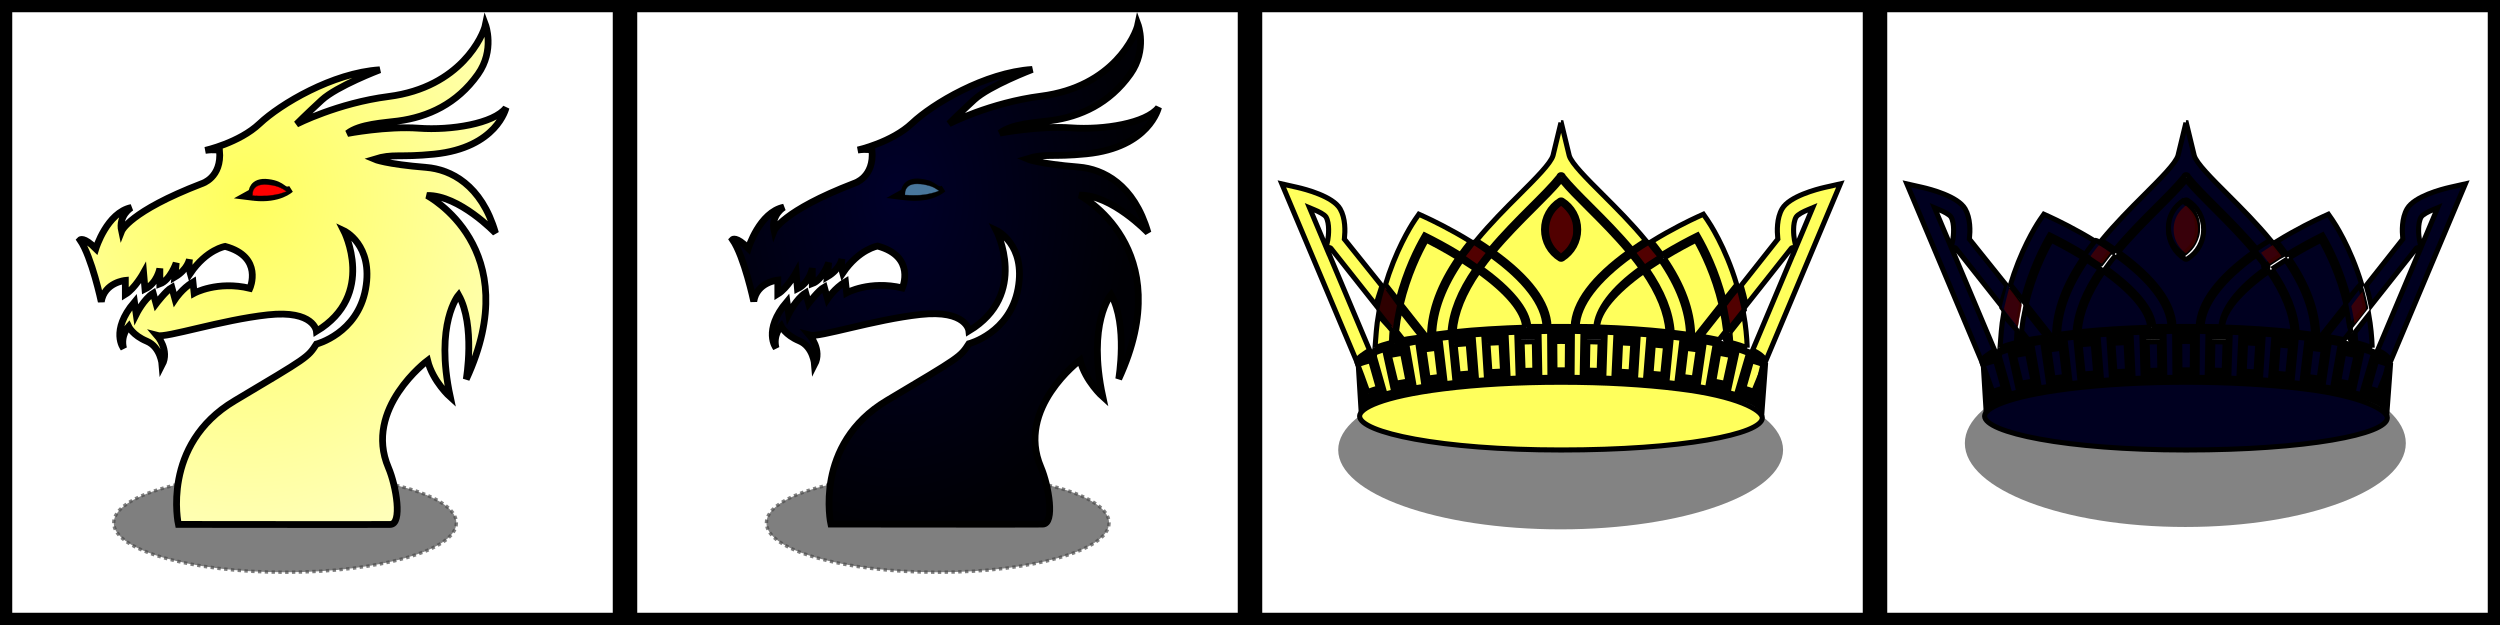 <?xml version="1.0" encoding="UTF-8" standalone="no"?>
<!-- Created with Inkscape (http://www.inkscape.org/) -->

<svg
   xmlns:dc="http://purl.org/dc/elements/1.1/"
   xmlns:cc="http://creativecommons.org/ns#"
   xmlns:rdf="http://www.w3.org/1999/02/22-rdf-syntax-ns#"
   xmlns:svg="http://www.w3.org/2000/svg"
   xmlns="http://www.w3.org/2000/svg"
   xmlns:xlink="http://www.w3.org/1999/xlink"
   xmlns:sodipodi="http://sodipodi.sourceforge.net/DTD/sodipodi-0.dtd"
   xmlns:inkscape="http://www.inkscape.org/namespaces/inkscape"
   width="736.807mm"
   height="184.202mm"
   viewBox="0 0 736.807 184.202"
   version="1.1"
   id="svg252"
   inkscape:version="0.92.2 (5c3e80d, 2017-08-06)"
   sodipodi:docname="Pieces.svg">
  <defs
     id="defs246">
    <linearGradient
       id="linearGradient7169"
       inkscape:collect="always">
      <stop
         id="stop7165"
         offset="0"
         style="stop-color:#00002a;stop-opacity:1" />
      <stop
         id="stop7167"
         offset="1"
         style="stop-color:#000005;stop-opacity:1" />
    </linearGradient>
    <linearGradient
       inkscape:collect="always"
       id="linearGradient7094">
      <stop
         style="stop-color:#ffff5c;stop-opacity:1"
         offset="0"
         id="stop7090" />
      <stop
         style="stop-color:#ffffff;stop-opacity:1"
         offset="1"
         id="stop7092" />
    </linearGradient>
    <linearGradient
       inkscape:collect="always"
       id="linearGradient6672">
      <stop
         style="stop-color:#eee795;stop-opacity:1;"
         offset="0"
         id="stop6668" />
      <stop
         style="stop-color:#eee795;stop-opacity:0;"
         offset="1"
         id="stop6670" />
    </linearGradient>
    <clipPath
       id="clipPath26"
       clipPathUnits="userSpaceOnUse">
      <path
         inkscape:connector-curvature="0"
         id="path24"
         d="M 0,800 H 800 V 0 H 0 Z" />
    </clipPath>
    <linearGradient
       inkscape:collect="always"
       xlink:href="#linearGradient6672"
       id="linearGradient6674"
       x1="370.019"
       y1="368.774"
       x2="146.058"
       y2="168.303"
       gradientUnits="userSpaceOnUse" />
    <filter
       inkscape:collect="always"
       style="color-interpolation-filters:sRGB"
       id="filter7034"
       x="-0.154"
       width="1.308"
       y="-0.533"
       height="2.067">
      <feGaussianBlur
         inkscape:collect="always"
         stdDeviation="18.336"
         id="feGaussianBlur7036" />
    </filter>
    <radialGradient
       inkscape:collect="always"
       xlink:href="#linearGradient7094"
       id="radialGradient7096"
       cx="286.178"
       cy="361.613"
       fx="286.178"
       fy="361.613"
       r="181.139"
       gradientTransform="matrix(0.894,-0.014,-0.016,-1.02,-202.118,532.061)"
       gradientUnits="userSpaceOnUse" />
    <clipPath
       id="clipPath26-0"
       clipPathUnits="userSpaceOnUse">
      <path
         inkscape:connector-curvature="0"
         id="path24-2"
         d="M 0,800 H 800 V 0 H 0 Z" />
    </clipPath>
    <filter
       inkscape:collect="always"
       style="color-interpolation-filters:sRGB"
       id="filter7034-6"
       x="-0.154"
       width="1.308"
       y="-0.533"
       height="2.067">
      <feGaussianBlur
         inkscape:collect="always"
         stdDeviation="18.336"
         id="feGaussianBlur7036-7" />
    </filter>
    <radialGradient
       inkscape:collect="always"
       xlink:href="#linearGradient7169"
       id="radialGradient7255"
       gradientUnits="userSpaceOnUse"
       gradientTransform="matrix(0.379,-2.3588521e-8,-3.3564757e-8,-0.54,-60.533,354.196)"
       cx="286.178"
       cy="361.613"
       fx="286.178"
       fy="361.613"
       r="181.139" />
    <filter
       inkscape:collect="always"
       style="color-interpolation-filters:sRGB"
       id="filter7509"
       x="-0.038"
       width="1.075"
       y="-0.112"
       height="1.224">
      <feGaussianBlur
         inkscape:collect="always"
         stdDeviation="0.447"
         id="feGaussianBlur7511" />
    </filter>
    <filter
       inkscape:collect="always"
       style="color-interpolation-filters:sRGB"
       id="filter7509-6"
       x="-0.038"
       width="1.075"
       y="-0.112"
       height="1.224">
      <feGaussianBlur
         inkscape:collect="always"
         stdDeviation="0.447"
         id="feGaussianBlur7511-7" />
    </filter>
    <clipPath
       id="clipPath7552"
       clipPathUnits="userSpaceOnUse">
      <path
         inkscape:connector-curvature="0"
         id="path7550"
         d="M 0,500 H 500 V 0 H 0 Z" />
    </clipPath>
    <clipPath
       id="clipPath8428"
       clipPathUnits="userSpaceOnUse">
      <path
         inkscape:connector-curvature="0"
         id="path8426"
         d="M 0,500 H 500 V 0 H 0 Z" />
    </clipPath>
    <radialGradient
       inkscape:collect="always"
       xlink:href="#linearGradient7094"
       id="radialGradient9619"
       gradientUnits="userSpaceOnUse"
       gradientTransform="matrix(0.894,-0.014,-0.016,-1.02,-345.912,543.65)"
       cx="286.178"
       cy="361.613"
       fx="286.178"
       fy="361.613"
       r="181.139" />
    <radialGradient
       inkscape:collect="always"
       xlink:href="#linearGradient7169"
       id="radialGradient9636"
       gradientUnits="userSpaceOnUse"
       gradientTransform="matrix(0.379,-2.3588521e-8,-3.3564757e-8,-0.54,-12.027,365.682)"
       cx="286.178"
       cy="361.613"
       fx="286.178"
       fy="361.613"
       r="181.139" />
    <clipPath
       id="clipPath5657"
       clipPathUnits="userSpaceOnUse">
      <path
         inkscape:connector-curvature="0"
         id="path5655"
         d="M 0,500 H 500 V 0 H 0 Z" />
    </clipPath>
    <clipPath
       id="clipPath5793"
       clipPathUnits="userSpaceOnUse">
      <path
         inkscape:connector-curvature="0"
         id="path5791"
         d="M 0,500 H 500 V 0 H 0 Z" />
    </clipPath>
    <filter
       inkscape:collect="always"
       style="color-interpolation-filters:sRGB"
       id="filter7960"
       x="-0.148"
       width="1.296"
       y="-0.572"
       height="2.144">
      <feGaussianBlur
         inkscape:collect="always"
         stdDeviation="7.087"
         id="feGaussianBlur7962" />
    </filter>
    <filter
       inkscape:collect="always"
       style="color-interpolation-filters:sRGB"
       id="filter7960-8"
       x="-0.148"
       width="1.296"
       y="-0.572"
       height="2.144">
      <feGaussianBlur
         inkscape:collect="always"
         stdDeviation="7.087"
         id="feGaussianBlur7962-2" />
    </filter>
  </defs>
  <sodipodi:namedview
     id="base"
     pagecolor="#ffffff"
     bordercolor="#666666"
     borderopacity="1.0"
     inkscape:pageopacity="0.0"
     inkscape:pageshadow="2"
     inkscape:zoom="0.175"
     inkscape:cx="446.26821"
     inkscape:cy="541.0245"
     inkscape:document-units="mm"
     inkscape:current-layer="layer3"
     showgrid="false"
     inkscape:object-paths="true"
     inkscape:snap-intersection-paths="true"
     inkscape:snap-smooth-nodes="true"
     inkscape:snap-midpoints="true"
     inkscape:snap-object-midpoints="true"
     inkscape:snap-center="true"
     inkscape:snap-text-baseline="true"
     inkscape:snap-page="true"
     inkscape:snap-bbox="true"
     inkscape:bbox-nodes="true"
     inkscape:bbox-paths="true"
     inkscape:snap-bbox-midpoints="true"
     inkscape:snap-bbox-edge-midpoints="true"
     showguides="false"
     inkscape:window-width="1920"
     inkscape:window-height="1058"
     inkscape:window-x="-8"
     inkscape:window-y="-8"
     inkscape:window-maximized="1"
     fit-margin-top="0"
     fit-margin-left="0"
     fit-margin-right="0"
     fit-margin-bottom="0"
     units="px" />
  <g
     inkscape:label="Layer 1"
     inkscape:groupmode="layer"
     id="layer1"
     transform="translate(167.896,-112.798)">
    <g
       inkscape:groupmode="layer"
       id="layer2"
       inkscape:label="Layer 2" />
  </g>
  <g
     inkscape:groupmode="layer"
     id="layer3"
     inkscape:label="Layer 0"
     transform="translate(167.896,-112.798)">
    <g
       id="g20"
       transform="matrix(0.353,0,0,-0.353,-197.556,305.107)"
       style="stroke:#000000;stroke-width:2.835;stroke-miterlimit:4;stroke-dasharray:2.835, 2.835;stroke-dashoffset:0;stroke-opacity:1">
      <g
         id="g22"
         clip-path="url(#clipPath26)"
         transform="matrix(0.828,0,0,0.828,11.476,-20.99)"
         style="stroke:#000000;stroke-width:3.423;stroke-miterlimit:4;stroke-dasharray:3.423, 3.423;stroke-dashoffset:0;stroke-opacity:1">
        <g
           id="g156"
           transform="translate(360.791,500.811)"
           style="stroke:#000000;stroke-width:3.423;stroke-miterlimit:4;stroke-dasharray:3.423, 3.423;stroke-dashoffset:0;stroke-opacity:1">
          <g
             id="g296"
             style="stroke:#000000;stroke-width:3.423;stroke-miterlimit:4;stroke-dasharray:3.423, 3.423;stroke-dashoffset:0;stroke-opacity:1" />
        </g>
      </g>
      <ellipse
         style="opacity:0.709;fill:#000000;fill-opacity:1;stroke:#000000;stroke-width:2.835;stroke-miterlimit:4;stroke-dasharray:2.835, 2.835;stroke-dashoffset:0;stroke-opacity:1;filter:url(#filter7034)"
         id="path6676"
         cx="319.517"
         cy="-123.237"
         transform="matrix(1,0,0,-1,2.492,-15)"
         rx="143.036"
         ry="41.25" />
    </g>
    <path
       inkscape:connector-curvature="0"
       id="path158"
       style="opacity:1;fill:url(#radialGradient9619);fill-opacity:1;fill-rule:nonzero;stroke:#000000;stroke-width:2;stroke-miterlimit:4;stroke-dasharray:none;stroke-dashoffset:0;stroke-opacity:1"
       d="m -92.984,170.979 -2.807,-0.344 2.156,-1.199 c 0,0 -0.009,-3.443 4.762,-2.85 4.771,0.593 4.215,2.879 6.576,2 0,0 -3.273,3.187 -10.687,2.393 M -42.259,162.135 c -11.964,-0.962 -15.31,-2.417 -15.31,-2.417 5.518,-1.724 7.228,-0.443 17.602,-1.491 18.538,-1.872 21.209,-13.652 21.209,-13.652 -3.608,4.687 -16.222,6.694 -25.706,6.01 -9.484,-0.683 -21.037,1.546 -21.037,1.546 3.542,-2.823 10.911,-3.127 15.002,-3.684 8.695,-1.183 17.239,-4.981 23.447,-13.744 5.048,-7.127 2.244,-14.633 2.244,-14.633 -0.625,3.071 -7.21,18.431 -28.558,21.168 -14.971,1.919 -27.136,8.135 -27.136,8.135 0,0 2.931,-2.931 7.415,-7.07 4.483,-4.138 17.131,-8.937 17.131,-8.937 -13.906,0.892 -29.374,10.144 -35.406,15.841 -6.031,5.697 -16.04,7.914 -16.04,7.914 2.564,-0.391 4.204,0 4.204,0 0.755,8.093 -5.238,9.807 -5.238,9.807 -21.382,8.243 -23.623,14 -23.623,14 -1.022,-4.654 2.891,-6.969 2.891,-6.969 -7.212,1.463 -10.483,12.117 -10.483,12.117 -3.626,-3.646 -4.651,-2.562 -4.651,-2.562 3.449,5 6.256,18.226 6.256,18.226 0.911,-5.741 7.092,-6.306 7.092,-6.306 v 4.116 c 2.829,-1.725 5.383,-6.352 5.383,-6.352 l 0.41,4.801 c 3.608,-1.756 4.378,-6.093 4.378,-6.093 l -0.006,4.57 c 3.092,-1.126 4.828,-6.207 4.828,-6.207 l -0.405,4.184 c 3.835,-2.267 4.32,-5.305 4.32,-5.305 -0.345,2.242 0.223,4.225 0.223,4.225 4.834,-7.099 10.285,-7.961 10.285,-7.961 11.381,3.104 7.29,12.353 7.29,12.353 -9.608,-2.304 -16.429,1.442 -16.429,1.442 l -0.345,-3.276 c -3.172,1.892 -5.278,5.059 -5.278,5.059 l -0.956,-3.491 c -1.684,0.933 -4.629,4.812 -4.629,4.812 l -0.862,-3.104 c -2.759,1.724 -5.001,6.207 -5.001,6.207 l -0.517,-3.621 c -7.244,8.578 -3.216,13.652 -3.216,13.652 -0.974,-3.764 1.48,-6.452 1.48,-6.452 0,0 1.218,2.628 5.356,4.353 4.139,1.724 4.532,7.018 4.532,7.018 2.29,-4.362 -1.482,-8.68 -1.482,-8.68 2.705,0.753 18.966,-4.605 32.644,-6.098 13.677,-1.494 14.32,4.843 14.32,4.843 17.762,-10.706 8.054,-29.659 8.054,-29.659 0,0 8.837,4.123 6.422,17.229 -2.414,13.105 -14.484,16.209 -14.484,16.209 -2.587,3.966 -2.414,3.793 -24.141,16.726 -21.727,12.932 -16.54,36.415 -16.54,36.415 25.123,0 52.128,0.087 62.426,0.01 3.685,-0.027 1.785,-11.36 -0.528,-16.764 -7.438,-17.376 11.546,-31.559 11.546,-31.559 1.552,6.208 6.694,10.797 6.694,10.797 -4.683,-21.713 2.445,-30.11 2.445,-30.11 5.001,8.967 2.255,24.862 2.255,24.862 17.947,-38.766 -11.566,-54.175 -11.566,-54.175 9.484,-0.172 20.188,11.064 20.188,11.064 -4.125,-14.284 -13.282,-18.765 -20.397,-19.337"
       sodipodi:nodetypes="cccsccccscccccccccccccccccccccccccccccccccccccccccccccccccccssccccccc" />
    <path
       style="opacity:1;fill:#ff0000;fill-opacity:1;stroke:#000000;stroke-width:0.477;stroke-miterlimit:4;stroke-dasharray:0.477, 0.477;stroke-dashoffset:0;stroke-opacity:1;filter:url(#filter7509)"
       d="m 196.542,598.933 c -0.104,-0.023 -0.857,-0.079 -1.673,-0.124 l -1.484,-0.083 v -1.167 c 0,-2.297 0.789,-4.274 2.258,-5.657 1.411,-1.329 3.15,-2.047 5.75,-2.374 2.522,-0.317 6.698,0.065 10.364,0.949 3.642,0.878 5.858,1.866 8.883,3.958 l 1.181,0.817 -0.409,0.172 c -1.233,0.518 -4.31,1.494 -6.096,1.932 -3.265,0.801 -6.068,1.246 -9.551,1.515 -1.517,0.117 -8.747,0.165 -9.224,0.061 z"
       id="path7327"
       inkscape:connector-curvature="0"
       transform="matrix(0.354,0,0,0.354,-161.938,-41.488)" />
    <g
       id="g20-5"
       transform="matrix(0.353,0,0,-0.353,-5.191,305.107)"
       style="stroke:#000000;stroke-width:2.835;stroke-miterlimit:4;stroke-dasharray:2.835, 2.835;stroke-dashoffset:0;stroke-opacity:1">
      <g
         id="g22-6"
         clip-path="url(#clipPath26-0)"
         transform="matrix(0.828,0,0,0.828,11.476,-20.99)"
         style="stroke:#000000;stroke-width:3.423;stroke-miterlimit:4;stroke-dasharray:3.423, 3.423;stroke-dashoffset:0;stroke-opacity:1">
        <g
           id="g156-6"
           transform="translate(360.791,500.811)"
           style="stroke:#000000;stroke-width:3.423;stroke-miterlimit:4;stroke-dasharray:3.423, 3.423;stroke-dashoffset:0;stroke-opacity:1">
          <g
             id="g296-6"
             style="stroke:#000000;stroke-width:3.423;stroke-miterlimit:4;stroke-dasharray:3.423, 3.423;stroke-dashoffset:0;stroke-opacity:1" />
        </g>
      </g>
      <ellipse
         style="opacity:0.709;fill:#000000;fill-opacity:1;stroke:#000000;stroke-width:2.835;stroke-miterlimit:4;stroke-dasharray:2.835, 2.835;stroke-dashoffset:0;stroke-opacity:1;filter:url(#filter7034-6)"
         id="path6676-9"
         cx="319.517"
         cy="-123.237"
         transform="matrix(1,0,0,-1,2.492,-15)"
         rx="143.036"
         ry="41.25" />
    </g>
    <path
       inkscape:connector-curvature="0"
       id="path158-7"
       style="opacity:1;fill:url(#radialGradient9636);fill-opacity:1;fill-rule:nonzero;stroke:#000000;stroke-width:2;stroke-miterlimit:4;stroke-dasharray:none;stroke-dashoffset:0;stroke-opacity:1"
       d="m 99.316,170.877 -2.807,-0.344 2.156,-1.199 c 0,0 -0.009,-3.443 4.762,-2.85 4.771,0.593 4.215,2.879 6.576,2 0,0 -3.273,3.187 -10.687,2.393 m 50.725,-8.844 c -11.964,-0.962 -15.31,-2.417 -15.31,-2.417 5.518,-1.724 7.228,-0.443 17.602,-1.491 18.538,-1.872 21.209,-13.652 21.209,-13.652 -3.608,4.687 -16.222,6.694 -25.706,6.01 -9.484,-0.683 -21.037,1.546 -21.037,1.546 3.542,-2.823 10.911,-3.127 15.002,-3.684 8.695,-1.183 17.239,-4.981 23.447,-13.744 5.048,-7.127 2.244,-14.633 2.244,-14.633 -0.625,3.071 -7.21,18.431 -28.558,21.168 -14.971,1.919 -27.136,8.135 -27.136,8.135 0,0 2.931,-2.931 7.415,-7.07 4.483,-4.138 17.131,-8.937 17.131,-8.937 -13.906,0.892 -29.374,10.144 -35.406,15.841 -6.031,5.697 -16.04,7.914 -16.04,7.914 2.564,-0.391 4.204,0 4.204,0 0.755,8.093 -5.238,9.807 -5.238,9.807 -21.382,8.243 -23.623,14 -23.623,14 -1.022,-4.654 2.891,-6.969 2.891,-6.969 -7.212,1.463 -10.483,12.117 -10.483,12.117 -3.626,-3.646 -4.651,-2.562 -4.651,-2.562 3.449,5 6.256,18.226 6.256,18.226 0.911,-5.741 7.092,-6.306 7.092,-6.306 v 4.116 c 2.829,-1.725 5.383,-6.352 5.383,-6.352 l 0.41,4.801 c 3.608,-1.756 4.378,-6.093 4.378,-6.093 l -0.006,4.57 c 3.092,-1.126 4.828,-6.207 4.828,-6.207 l -0.405,4.184 c 3.835,-2.267 4.32,-5.305 4.32,-5.305 -0.345,2.242 0.223,4.225 0.223,4.225 4.834,-7.099 10.285,-7.961 10.285,-7.961 11.381,3.104 7.29,12.353 7.29,12.353 -9.608,-2.304 -16.429,1.442 -16.429,1.442 l -0.345,-3.276 c -3.172,1.892 -5.278,5.059 -5.278,5.059 l -0.956,-3.491 c -1.684,0.933 -4.629,4.812 -4.629,4.812 l -0.862,-3.104 c -2.759,1.724 -5.001,6.207 -5.001,6.207 l -0.517,-3.621 c -7.244,8.578 -3.216,13.652 -3.216,13.652 -0.974,-3.764 1.48,-6.452 1.48,-6.452 0,0 1.218,2.628 5.356,4.353 4.139,1.724 4.532,7.018 4.532,7.018 2.29,-4.362 -1.482,-8.68 -1.482,-8.68 2.705,0.753 18.966,-4.605 32.644,-6.098 13.677,-1.494 14.32,4.843 14.32,4.843 17.762,-10.706 8.054,-29.659 8.054,-29.659 0,0 8.837,4.123 6.422,17.229 -2.414,13.105 -14.484,16.209 -14.484,16.209 -2.587,3.966 -2.414,3.793 -24.141,16.726 -21.727,12.932 -16.54,36.415 -16.54,36.415 25.123,0 52.128,0.087 62.426,0.01 3.685,-0.027 1.785,-11.36 -0.528,-16.764 -7.438,-17.376 11.546,-31.559 11.546,-31.559 1.552,6.208 6.694,10.797 6.694,10.797 -4.683,-21.713 2.445,-30.11 2.445,-30.11 5.001,8.967 2.255,24.862 2.255,24.862 17.947,-38.766 -11.566,-54.175 -11.566,-54.175 9.484,-0.172 20.188,11.064 20.188,11.064 -4.125,-14.284 -13.282,-18.765 -20.397,-19.337"
       sodipodi:nodetypes="cccsccccscccccccccccccccccccccccccccccccccccccccccccccccccccssccccccc" />
    <path
       style="opacity:1;fill:#49779c;fill-opacity:1;stroke:#000000;stroke-width:0.477;stroke-miterlimit:4;stroke-dasharray:0.477, 0.477;stroke-dashoffset:0;stroke-opacity:1;filter:url(#filter7509-6)"
       d="m 196.542,598.933 c -0.104,-0.023 -0.857,-0.079 -1.673,-0.124 l -1.484,-0.083 v -1.167 c 0,-2.297 0.789,-4.274 2.258,-5.657 1.411,-1.329 3.15,-2.047 5.75,-2.374 2.522,-0.317 6.698,0.065 10.364,0.949 3.642,0.878 5.858,1.866 8.883,3.958 l 1.181,0.817 -0.409,0.172 c -1.233,0.518 -4.31,1.494 -6.096,1.932 -3.265,0.801 -6.068,1.246 -9.551,1.515 -1.517,0.117 -8.747,0.165 -9.224,0.061 z"
       id="path7327-4"
       inkscape:connector-curvature="0"
       transform="matrix(0.354,0,0,0.354,30.362,-41.673)" />
    <rect
       style="opacity:1;fill:none;fill-opacity:1;stroke:#000000;stroke-width:3.607;stroke-miterlimit:4;stroke-dasharray:none;stroke-dashoffset:0;stroke-opacity:1"
       id="rect9595"
       width="180.595"
       height="180.595"
       x="-166.092"
       y="114.602"
       inkscape:export-xdpi="96"
       inkscape:export-ydpi="96" />
    <rect
       style="opacity:1;fill:none;fill-opacity:1;stroke:#000000;stroke-width:3.607;stroke-miterlimit:4;stroke-dasharray:none;stroke-dashoffset:0;stroke-opacity:1"
       id="rect9595-2"
       width="180.595"
       height="180.595"
       x="18.109"
       y="114.602"
       inkscape:export-xdpi="96"
       inkscape:export-ydpi="96" />
    <rect
       style="opacity:1;fill:none;fill-opacity:1;stroke:#000000;stroke-width:3.607;stroke-miterlimit:4;stroke-dasharray:none;stroke-dashoffset:0;stroke-opacity:1"
       id="rect9595-2-3"
       width="180.595"
       height="180.595"
       x="202.311"
       y="114.602"
       inkscape:export-xdpi="96"
       inkscape:export-ydpi="96" />
    <g
       id="g8042"
       inkscape:export-xdpi="17.621981"
       inkscape:export-ydpi="17.621981"
       transform="translate(2.0321741e-6,4.3780149e-6)">
      <ellipse
         transform="matrix(1.141,0,0,1.575,-41.309,-133.015)"
         ry="14.863"
         rx="57.455"
         cy="240.265"
         cx="292.173"
         id="path1048"
         style="opacity:0.699;fill:#000000;fill-opacity:1;stroke-width:0.265;filter:url(#filter7960)" />
      <g
         transform="matrix(2.867,0,0,2.867,-1574.955,-987.064)"
         id="g7269">
        <g
           id="g5899"
           transform="matrix(0.353,0,0,-0.353,670.837,420.7)"
           style="fill:#ffff5c;fill-opacity:1;fill-rule:nonzero;stroke:#000000;stroke-width:1.483;stroke-miterlimit:4;stroke-dasharray:none;stroke-opacity:1">
          <path
             d="m 0,0 -2.259,-7.975 c 1.058,-0.31 2.025,-0.634 2.888,-0.967 0.494,1.2 1.702,4.13 2.526,6.147 v 1.717 c 0,0.014 -0.005,0.027 -0.006,0.04 -0.953,0.356 -2.561,0.812 -3.733,1.155"
             style="fill:#ffff5c;fill-opacity:1;fill-rule:nonzero;stroke:#000000;stroke-width:1.483;stroke-miterlimit:4;stroke-dasharray:none;stroke-opacity:1"
             id="path5901"
             inkscape:connector-curvature="0"
             sodipodi:nodetypes="ccccscc" />
        </g>
        <g
           id="g5903"
           transform="matrix(0.353,0,0,-0.353,663.378,423.606)"
           style="fill:#ffff5c;fill-opacity:1;fill-rule:nonzero;stroke:#000000;stroke-width:1.483;stroke-miterlimit:4;stroke-dasharray:none;stroke-opacity:1">
          <path
             d="m 0,0 c -10.069,1.267 -21.932,1.937 -34.307,1.937 v 0 0 h -0.107 c -12.375,0 -24.238,-0.67 -34.306,-1.937 -17.933,-2.261 -24.296,-5.683 -24.296,-7.925 0,-4.763 23.548,-9.863 58.602,-9.863 h 0.107 v 0 0 c 35.055,0 58.557,4.586 58.557,9.349 C 24.25,-6.198 16.897,-2.055 0,0"
             style="fill:#ffff5c;fill-opacity:1;fill-rule:nonzero;stroke:#000000;stroke-width:1.483;stroke-miterlimit:4;stroke-dasharray:none;stroke-opacity:1"
             id="path5905"
             inkscape:connector-curvature="0"
             sodipodi:nodetypes="ccccscsscccsc" />
        </g>
        <g
           id="g5907"
           transform="matrix(0.353,0,0,-0.353,675.401,409.07)"
           style="fill:#ffff5c;fill-opacity:1;fill-rule:nonzero;stroke:#000000;stroke-width:1.483;stroke-miterlimit:4;stroke-dasharray:none;stroke-opacity:1">
          <path
             d="m 0,0 -0.455,2.216 c -0.227,1.232 -0.573,4.803 0.507,6.658 0.51,0.786 2.171,1.596 3.479,2.141 l 1.333,0.557 z M -4.04,11.261 C -5.641,8.498 -5.517,4.708 -5.301,2.695 l 0.025,-0.24 -0.149,-0.191 -10.537,-13.325 c 0.57,-1.947 1.054,-3.887 1.449,-5.789 6.111,7.709 12.804,16.173 13.115,16.576 l 0.038,0.04 c 0.007,0.008 0.015,0.016 0.023,0.024 l 0.022,0.024 c 0.032,0.028 0.069,0.041 0.104,0.061 0.02,0.012 0.038,0.027 0.059,0.035 0.227,0.1 0.498,0.057 0.673,-0.137 0.031,-0.034 0.032,-0.079 0.054,-0.118 0.021,-0.037 0.039,-0.074 0.052,-0.115 0.015,-0.05 0.031,-0.095 0.031,-0.146 0.005,-0.084 -0.005,-0.168 -0.038,-0.251 -0.003,-0.007 -0.011,-0.027 -0.017,-0.04 -0.36,-0.877 -5.7,-13.53 -9.615,-22.811 l -2.605,-6.174 c 2.07,-0.987 3.343,-2.055 3.799,-3.188 L 12.925,18.529 8.435,17.517 C 6.044,16.97 -1.925,14.903 -4.04,11.261"
             style="fill:#ffff5c;fill-opacity:1;fill-rule:nonzero;stroke:#000000;stroke-width:1.483;stroke-miterlimit:4;stroke-dasharray:none;stroke-opacity:1"
             id="path5909"
             inkscape:connector-curvature="0" />
        </g>
        <g
           id="g5911"
           transform="matrix(0.353,0,0,-0.353,670.387,419.371)"
           style="fill:#ffff5c;fill-opacity:1;fill-rule:nonzero;stroke:#000000;stroke-width:1.483;stroke-miterlimit:4;stroke-dasharray:none;stroke-opacity:1">
          <path
             d="M 0,0 C -0.105,3.192 -0.437,6.399 -0.986,9.569 -2.428,7.738 -3.809,5.99 -5.044,4.433 -4.936,3.51 -4.856,2.549 -4.799,1.532 -2.92,1.033 -1.338,0.527 0,0"
             style="fill:#ffff5c;fill-opacity:1;fill-rule:nonzero;stroke:#000000;stroke-width:1.483;stroke-miterlimit:4;stroke-dasharray:none;stroke-opacity:1"
             id="path5913"
             inkscape:connector-curvature="0" />
        </g>
        <g
           id="g5915"
           transform="matrix(0.353,0,0,-0.353,665.88,405.652)"
           style="fill:#ffff5c;fill-opacity:1;fill-rule:nonzero;stroke:#000000;stroke-width:1.483;stroke-miterlimit:4;stroke-dasharray:none;stroke-opacity:1">
          <path
             d="m 0,0 -1.789,-0.813 c -2.053,-0.943 -7.369,-3.489 -13.245,-7.111 0.976,-1.215 1.952,-2.499 2.915,-3.839 4.195,2.577 7.999,4.541 9.929,5.497 l 0.497,0.246 0.278,-0.481 c 1.892,-3.273 5.301,-9.939 7.482,-18.614 l 3.65,4.617 C 6.417,-9.457 1.661,-2.392 1.126,-1.617 Z"
             style="fill:#ffff5c;fill-opacity:1;fill-rule:nonzero;stroke:#000000;stroke-width:1.483;stroke-miterlimit:4;stroke-dasharray:none;stroke-opacity:1"
             id="path5917"
             inkscape:connector-curvature="0" />
        </g>
        <g
           id="g5919"
           transform="matrix(0.353,0,0,-0.353,666.95,422.807)"
           style="fill:#ffff5c;fill-opacity:1;fill-rule:nonzero;stroke:#000000;stroke-width:1.483;stroke-miterlimit:4;stroke-dasharray:none;stroke-opacity:1">
          <path
             d="m 0,0 c 1.083,-0.195 2.185,-0.41 3.289,-0.643 l 1.761,8.1 C 3.826,7.712 2.612,7.949 1.43,8.162 Z"
             style="fill:#ffff5c;fill-opacity:1;fill-rule:nonzero;stroke:#000000;stroke-width:1.483;stroke-miterlimit:4;stroke-dasharray:none;stroke-opacity:1"
             id="path5921"
             inkscape:connector-curvature="0" />
        </g>
        <g
           id="g5923"
           transform="matrix(0.353,0,0,-0.353,668.236,418.277)"
           style="fill:#ffff5c;fill-opacity:1;fill-rule:nonzero;stroke:#000000;stroke-width:1.483;stroke-miterlimit:4;stroke-dasharray:none;stroke-opacity:1">
          <path
             d="m 0.165,0.991 -0.823,-1.043 C -0.348,-0.123 -0.208,-1.187 0.092,-1.26 0.065,-0.834 1.089,0.925 1.053,1.333"
             style="fill:#ffff5c;fill-opacity:1;fill-rule:nonzero;stroke:#000000;stroke-width:1.483;stroke-miterlimit:4;stroke-dasharray:none;stroke-opacity:1"
             id="path5925"
             inkscape:connector-curvature="0"
             sodipodi:nodetypes="cccc" />
        </g>
        <g
           id="g5927"
           transform="matrix(0.353,0,0,-0.353,668.173,417.683)"
           style="fill:#ffff5c;fill-opacity:1;fill-rule:nonzero;stroke:#000000;stroke-width:1.483;stroke-miterlimit:4;stroke-dasharray:none;stroke-opacity:1">
          <path
             d="m 0,0 c -0.232,2.075 -0.574,4.158 -1.033,6.321 l -6.142,-7.766 c 1.854,-0.31 3.614,-0.643 5.247,-0.997 z"
             style="fill:#ffff5c;fill-opacity:1;fill-rule:nonzero;stroke:#000000;stroke-width:1.483;stroke-miterlimit:4;stroke-dasharray:none;stroke-opacity:1"
             id="path5929"
             inkscape:connector-curvature="0" />
        </g>
        <g
           id="g5931"
           transform="matrix(0.353,0,0,-0.353,661.846,410.143)"
           style="fill:#ffff5c;fill-opacity:1;fill-rule:nonzero;stroke:#000000;stroke-width:1.483;stroke-miterlimit:4;stroke-dasharray:none;stroke-opacity:1">
          <path
             d="m 0,0 c 5.384,-7.845 8.109,-15.193 8.318,-22.43 0.375,-0.055 0.745,-0.111 1.105,-0.169 l 7.149,9.041 C 14.542,-5.003 11.242,1.669 9.271,5.156 7.259,4.146 3.796,2.328 0,0"
             style="fill:#ffff5c;fill-opacity:1;fill-rule:nonzero;stroke:#000000;stroke-width:1.483;stroke-miterlimit:4;stroke-dasharray:none;stroke-opacity:1"
             id="path5933"
             inkscape:connector-curvature="0" />
        </g>
        <g
           id="g5935"
           transform="matrix(0.353,0,0,-0.353,664.954,419.542)"
           style="fill:#ffff5c;fill-opacity:1;fill-rule:nonzero;stroke:#000000;stroke-width:1.483;stroke-miterlimit:4;stroke-dasharray:none;stroke-opacity:1">
          <path
             d="m 0,0 c -0.729,0.104 -1.468,0.195 -2.222,0.288 l -0.23,0.029 -0.974,-8.232 c 1.156,-0.137 2.29,-0.286 3.387,-0.442 l 1.18,8.206 c -0.373,0.053 -0.751,0.104 -1.13,0.15 z"
             style="fill:#ffff5c;fill-opacity:1;fill-rule:nonzero;stroke:#000000;stroke-width:1.483;stroke-miterlimit:4;stroke-dasharray:none;stroke-opacity:1"
             id="path5937"
             inkscape:connector-curvature="0" />
        </g>
        <g
           id="g5939"
           transform="matrix(0.353,0,0,-0.353,668.43,423.53)"
           style="fill:#ffff5c;fill-opacity:1;fill-rule:nonzero;stroke:#000000;stroke-width:1.483;stroke-miterlimit:4;stroke-dasharray:none;stroke-opacity:1">
          <path
             d="m 0,0 -0.578,0.124 c -1.48,0.319 -2.962,0.609 -4.404,0.861 l -0.584,0.102 1.839,10.495 0.583,-0.103 c 1.564,-0.275 3.188,-0.59 4.826,-0.938 l 0.583,-0.124 z m -8.89,1.606 -0.587,0.085 c -1.45,0.213 -2.97,0.414 -4.528,0.59 l -0.005,10e-4 -0.585,0.066 1.253,10.595 1.41,-0.176 c 0.759,-0.092 1.506,-0.185 2.239,-0.289 h 0.004 c 0.581,-0.072 1.164,-0.155 1.732,-0.238 l 0.585,-0.086 z m -9.099,1.111 -0.59,0.061 c -1.5,0.153 -3.037,0.284 -4.595,0.414 l -0.587,0.049 0.839,10.613 0.591,-0.047 c 1.637,-0.131 3.227,-0.273 4.793,-0.427 l 0.589,-0.059 z m -9.199,0.756 -0.591,0.037 c -1.513,0.095 -3.05,0.178 -4.623,0.26 l -0.589,0.03 0.507,10.643 0.593,-0.032 c 1.624,-0.083 3.211,-0.165 4.777,-0.26 l 0.592,-0.035 z m -9.253,0.452 -0.594,0.022 c -1.524,0.059 -3.059,0.095 -4.62,0.131 l -0.589,0.014 0.2,11.121 0.593,-0.013 c 1.613,-0.036 3.212,-0.083 4.778,-0.131 l 0.593,-0.018 z m -9.265,0.212 -2.92,0.011 v 0 h -0.107 l -2.332,-0.011 h -0.588 l -0.079,11.122 2.999,0.011 h 0.107 v 0 l 2.999,-0.011 z M -55.704,4.078 C -57.265,4.042 -58.8,4.006 -60.324,3.947 l -0.594,-0.022 -0.36,11.126 0.594,0.018 c 1.564,0.048 3.164,0.095 4.776,0.131 l 0.593,0.013 0.2,-11.121 z M -64.956,3.77 C -66.53,3.688 -68.066,3.605 -69.58,3.51 l -0.591,-0.037 -0.666,10.643 0.592,0.035 c 1.566,0.095 3.153,0.178 4.778,0.26 l 0.593,0.031 0.506,-10.642 z m -9.228,-0.578 c -1.559,-0.13 -3.095,-0.261 -4.595,-0.414 l -0.591,-0.061 -1.038,10.604 0.588,0.059 c 1.565,0.154 3.155,0.296 4.793,0.427 l 0.591,0.047 0.84,-10.613 z m -9.165,-0.91 -0.005,-10e-4 c -1.557,-0.176 -3.077,-0.376 -4.528,-0.59 l -0.587,-0.085 -1.518,10.548 0.585,0.086 c 0.569,0.083 1.151,0.166 1.733,0.238 h 0.003 c 0.732,0.104 1.477,0.196 2.234,0.289 l 1.416,0.176 1.252,-10.595 z M -92.376,0.985 C -93.818,0.733 -95.3,0.444 -96.781,0.124 L -97.359,0 l -2.265,10.417 0.583,0.124 c 1.642,0.348 3.266,0.664 4.827,0.938 l 0.584,0.103 1.838,-10.495 z M 8.167,-2.881 7.083,-2.328 c -1.095,0.452 -1.605,0.75 -3.083,1.163 L 2.821,-1.333 6.006,9.484 6.575,9.323 C 7.459,9.073 9.914,7.63 10.655,7.384 10.081,7.891 7.532,9.658 6.14,10.271 L 5.951,10.35 c -1.527,0.666 -3.51,1.316 -5.904,1.936 -0.042,0.008 -0.082,0.014 -0.119,0.03 -0.789,0.201 -1.608,0.392 -2.474,0.583 -1.995,0.44 -4.194,0.852 -6.537,1.225 -0.109,0.018 -0.223,0.033 -0.333,0.051 -0.517,0.084 -1.039,0.164 -1.566,0.241 -2.127,0.308 -4.064,0.555 -5.943,0.759 -8.346,0.937 -17.918,1.492 -27.683,1.605 l -0.276,0.003 c -1.235,0.01 -2.488,0.022 -3.742,0.022 v 0 0 h -0.107 c -1.254,0 -2.507,-0.012 -3.742,-0.022 l -0.278,-0.003 c -9.764,-0.113 -19.335,-0.668 -27.677,-1.605 -1.882,-0.204 -3.819,-0.451 -5.926,-0.757 -0.534,-0.077 -1.064,-0.158 -1.587,-0.243 -0.108,-0.017 -0.221,-0.032 -0.327,-0.05 -2.351,-0.375 -4.55,-0.786 -6.543,-1.226 -0.865,-0.191 -1.684,-0.382 -2.474,-0.583 -0.038,-0.017 -0.081,-0.024 -0.125,-0.031 -2.394,-0.621 -4.374,-1.27 -5.886,-1.93 l -0.009,-0.004 c -0.001,0 -0.001,-0.001 -0.002,-0.001 l -0.196,-0.081 c 0,-10e-4 -0.001,-10e-4 -0.001,-10e-4 h -0.002 l -0.002,-0.001 c -1.392,-0.613 -3.456,-1.77 -4.027,-2.275 0.746,0.248 2.717,1.08 3.604,1.331 l 0.569,0.161 2.904,-10.256 -0.572,-0.16 c -1.478,-0.413 -2.782,-0.851 -3.877,-1.303 l -0.547,-0.226 -0.225,0.548 c 0,0 -1.009,7.843 -1.856,9.905 l 0.813,-13.246 c 3.845,3.666 15.625,5.216 23.537,6.214 h 10e-4 c 10.116,1.272 22.03,1.945 34.453,1.945 h 0.107 v 0 c 12.423,0 24.336,-0.672 34.453,-1.945 h 0.002 C -6.258,-0.038 7.236,-2.318 9.664,-5.889 L 10.655,7.384 c -0.848,-2.062 -2.357,-9.811 -2.357,-9.811 z"
             style="fill:#ffff5c;fill-opacity:1;fill-rule:nonzero;stroke:#000000;stroke-width:1.978;stroke-miterlimit:4;stroke-dasharray:none;stroke-opacity:1"
             id="path5941"
             inkscape:connector-curvature="0"
             sodipodi:nodetypes="cccccccccccccccccccccccccccccccccccccccccccccccccccccccccccccccccccccccccccccccccccccccccccccccccccccccccccccccccccccccccccccccccsccccccccccccccccccccccccccccscccccccc" />
        </g>
        <g
           id="g5943"
           transform="matrix(0.353,0,0,-0.353,660.084,411.287)"
           style="fill:#ffff5c;fill-opacity:1;fill-rule:nonzero;stroke:#000000;stroke-width:1.483;stroke-miterlimit:4;stroke-dasharray:none;stroke-opacity:1">
          <path
             d="m 0,0 c 4.542,-6.579 6.948,-12.613 7.341,-18.407 1.529,-0.17 3.107,-0.371 4.782,-0.608 -0.248,6.95 -2.914,14.04 -8.134,21.632 C 2.874,1.923 1.782,1.219 0.748,0.517 0.497,0.345 0.249,0.173 0,0"
             style="fill:#ffff5c;fill-opacity:1;fill-rule:nonzero;stroke:#000000;stroke-width:1.483;stroke-miterlimit:4;stroke-dasharray:none;stroke-opacity:1"
             id="path5945"
             inkscape:connector-curvature="0" />
        </g>
        <g
           id="g5947"
           transform="matrix(0.353,0,0,-0.353,660.497,422.005)"
           style="fill:#ffff5c;fill-opacity:1;fill-rule:nonzero;stroke:#000000;stroke-width:1.483;stroke-miterlimit:4;stroke-dasharray:none;stroke-opacity:1">
          <path
             d="M 0,0 C 1.161,-0.098 2.309,-0.198 3.436,-0.308 L 4.244,7.936 C 3.065,8.049 1.872,8.156 0.652,8.256 Z"
             style="fill:#ffff5c;fill-opacity:1;fill-rule:nonzero;stroke:#000000;stroke-width:1.483;stroke-miterlimit:4;stroke-dasharray:none;stroke-opacity:1"
             id="path5949"
             inkscape:connector-curvature="0" />
        </g>
        <g
           id="g5951"
           transform="matrix(0.353,0,0,-0.353,659.505,411.184)"
           style="fill:#ffff5c;fill-opacity:1;fill-rule:nonzero;stroke:#000000;stroke-width:1.483;stroke-miterlimit:4;stroke-dasharray:none;stroke-opacity:1">
          <path
             d="M 0,0 C -0.847,1.196 -1.804,2.449 -2.904,3.801 -12.933,-3.405 -18.38,-10.577 -18.696,-17.007 l 5.454,-0.066 C -12.868,-12.232 -8.656,-6.168 0,0"
             style="fill:#ffff5c;fill-opacity:1;fill-rule:nonzero;stroke:#000000;stroke-width:1.483;stroke-miterlimit:4;stroke-dasharray:none;stroke-opacity:1"
             id="path5953"
             inkscape:connector-curvature="0"
             sodipodi:nodetypes="ccccc" />
        </g>
        <g
           id="g5955"
           transform="matrix(0.353,0,0,-0.353,657.228,421.793)"
           style="fill:#ffff5c;fill-opacity:1;fill-rule:nonzero;stroke:#000000;stroke-width:1.483;stroke-miterlimit:4;stroke-dasharray:none;stroke-opacity:1">
          <path
             d="M 0,0 C 1.169,-0.062 2.319,-0.125 3.456,-0.194 L 3.974,8.083 C 2.796,8.152 1.604,8.214 0.393,8.277 Z"
             style="fill:#ffff5c;fill-opacity:1;fill-rule:nonzero;stroke:#000000;stroke-width:1.483;stroke-miterlimit:4;stroke-dasharray:none;stroke-opacity:1"
             id="path5957"
             inkscape:connector-curvature="0" />
        </g>
        <g
           id="g5959"
           transform="matrix(0.353,0,0,-0.353,651.238,410.276)"
           style="fill:#ffff5c;fill-opacity:1;fill-rule:nonzero;stroke:#000000;stroke-width:1.483;stroke-miterlimit:4;stroke-dasharray:none;stroke-opacity:1">
          <path
             d="m 0,0 c -0.107,0 -0.216,0.029 -0.313,0.089 -2.969,1.852 -4.742,5.044 -4.742,8.542 0,3.496 1.772,6.688 4.742,8.54 0.098,0.061 0.206,0.079 0.313,0.079 H 0.107 C 0.214,17.251 0.323,17.232 0.42,17.171 3.389,15.319 5.162,12.126 5.162,8.631 5.162,5.134 3.389,1.941 0.42,0.09 0.323,0.029 0.214,0 0.107,0 v 0 0 z m 0.107,-19.582 c 1.159,0 2.316,-0.01 3.46,-0.02 C 3.853,-12.707 9.296,-5.4 19.769,2.136 15.997,6.651 11.857,10.807 8.183,14.48 L 8.046,14.616 C 5.015,17.637 2.15,20.498 0.107,22.98 H 0 C -2.04,20.502 -4.907,17.639 -7.941,14.615 L -8.076,14.48 C -11.751,10.807 -15.89,6.652 -19.662,2.136 -9.19,-5.398 -3.746,-12.706 -3.461,-19.602 c 1.144,0.01 2.301,0.02 3.461,0.02 z"
             style="fill:#ffff5c;fill-opacity:1;fill-rule:nonzero;stroke:#000000;stroke-width:1.483;stroke-miterlimit:4;stroke-dasharray:none;stroke-opacity:1"
             id="path5961"
             inkscape:connector-curvature="0" />
        </g>
        <g
           id="g5963"
           transform="matrix(0.353,0,0,-0.353,653.952,421.678)"
           style="fill:#ffff5c;fill-opacity:1;fill-rule:nonzero;stroke:#000000;stroke-width:1.483;stroke-miterlimit:4;stroke-dasharray:none;stroke-opacity:1">
          <path
             d="m 0,0 c 1.163,-0.027 2.312,-0.055 3.456,-0.096 l 0.28,8.285 C 2.557,8.224 1.361,8.258 0.156,8.287 Z"
             style="fill:#ffff5c;fill-opacity:1;fill-rule:nonzero;stroke:#000000;stroke-width:1.483;stroke-miterlimit:4;stroke-dasharray:none;stroke-opacity:1"
             id="path5965"
             inkscape:connector-curvature="0" />
        </g>
        <g
           id="g5967"
           transform="matrix(0.353,0,0,-0.353,655.002,417.244)"
           style="fill:#ffff5c;fill-opacity:1;fill-rule:nonzero;stroke:#000000;stroke-width:1.483;stroke-miterlimit:4;stroke-dasharray:none;stroke-opacity:1">
          <path
             d="M 0,0 C 7.233,-0.231 14.222,-0.704 20.545,-1.392 20.122,4.116 17.794,9.886 13.436,16.202 5.019,10.202 0.281,4.485 0,0"
             style="fill:#ffff5c;fill-opacity:1;fill-rule:nonzero;stroke:#000000;stroke-width:1.483;stroke-miterlimit:4;stroke-dasharray:none;stroke-opacity:1"
             id="path5969"
             inkscape:connector-curvature="0" />
        </g>
        <g
           id="g5971"
           transform="matrix(0.353,0,0,-0.353,651.276,418.725)"
           style="fill:#ffff5c;fill-opacity:1;fill-rule:nonzero;stroke:#000000;stroke-width:1.483;stroke-miterlimit:4;stroke-dasharray:none;stroke-opacity:1">
          <path
             d="m 0,0 h -0.107 l -1.806,-0.009 0.061,-8.286 1.745,0.008 H 0 v 0 l 1.745,-0.008 0.061,8.286 z"
             style="fill:#ffff5c;fill-opacity:1;fill-rule:nonzero;stroke:#000000;stroke-width:1.483;stroke-miterlimit:4;stroke-dasharray:none;stroke-opacity:1"
             id="path5973"
             inkscape:connector-curvature="0" />
        </g>
        <g
           id="g5975"
           transform="matrix(0.353,0,0,-0.353,631.455,423.855)"
           style="fill:#ffff5c;fill-opacity:1;fill-rule:nonzero;stroke:#000000;stroke-width:1.483;stroke-miterlimit:4;stroke-dasharray:none;stroke-opacity:1">
          <path
             d="M 0,0 C 0.862,0.333 1.83,0.657 2.888,0.967 L 0.63,8.942 C -0.494,8.643 -2.077,8.174 -3.112,7.793 c 0,-0.012 -0.385,1.059 -0.381,1.047 L -2.558,6.27 c 0.825,-2.023 2.017,-5.668 2.511,-6.866"
             style="fill:#ffff5c;fill-opacity:1;fill-rule:nonzero;stroke:#000000;stroke-width:1.483;stroke-miterlimit:4;stroke-dasharray:none;stroke-opacity:1"
             id="path5977"
             inkscape:connector-curvature="0"
             sodipodi:nodetypes="ccccscc" />
        </g>
        <g
           id="g5979"
           transform="matrix(0.353,0,0,-0.353,625.396,404.988)"
           style="fill:#ffff5c;fill-opacity:1;fill-rule:nonzero;stroke:#000000;stroke-width:1.483;stroke-miterlimit:4;stroke-dasharray:none;stroke-opacity:1">
          <path
             d="m 0,0 1.333,-0.557 c 1.306,-0.545 2.968,-1.355 3.465,-2.116 1.095,-1.88 0.749,-5.451 0.525,-6.671 l -0.464,-2.218 z m 16.306,-38.668 c -3.988,9.451 -10.62,25.167 -11.042,26.192 -0.151,0.225 -0.122,0.517 0.081,0.72 0.232,0.235 0.624,0.209 0.855,-0.022 l 0.012,-0.011 c 0.34,-0.433 6.942,-8.78 13.165,-16.633 0.395,1.902 1.136,3.702 1.706,5.65 L 10.141,-9.119 l 0.025,0.241 c 0.215,2.015 0.339,5.807 -1.261,8.567 C 6.789,3.331 -1.18,5.398 -3.573,5.945 l -4.488,1.012 21.742,-51.598 c 0.441,1.121 2.095,2.024 3.801,3.188 z"
             style="fill:#ffff5c;fill-opacity:1;fill-rule:nonzero;stroke:#000000;stroke-width:1.483;stroke-miterlimit:4;stroke-dasharray:none;stroke-opacity:1"
             id="path5981"
             inkscape:connector-curvature="0"
             sodipodi:nodetypes="ccccccccccccccccccccc" />
        </g>
        <g
           id="g5983"
           transform="matrix(0.353,0,0,-0.353,632.127,419.37)"
           style="fill:#ffff5c;fill-opacity:1;fill-rule:nonzero;stroke:#000000;stroke-width:1.483;stroke-miterlimit:4;stroke-dasharray:none;stroke-opacity:1">
          <path
             d="M 0,0 C 1.332,0.525 2.914,1.031 4.798,1.532 4.8,1.567 4.802,1.601 4.804,1.635 4.86,2.611 4.869,4.122 4.974,5.016 3.739,6.573 2.429,7.737 0.985,9.569 0.452,6.483 0.228,3.089 0,0 -0.445,-6.029 8.5565281e-5,0.088 0,0"
             style="fill:#ffff5c;fill-opacity:1;fill-rule:nonzero;stroke:#000000;stroke-width:1.483;stroke-miterlimit:4;stroke-dasharray:none;stroke-opacity:1"
             id="path5985"
             inkscape:connector-curvature="0"
             sodipodi:nodetypes="ccsccsc" />
        </g>
        <g
           id="g5987"
           transform="matrix(0.353,0,0,-0.353,636.634,405.652)"
           style="fill:#ffff5c;fill-opacity:1;fill-rule:nonzero;stroke:#000000;stroke-width:1.483;stroke-miterlimit:4;stroke-dasharray:none;stroke-opacity:1">
          <path
             d="M 0,0 -1.127,-1.619 C -1.319,-1.897 -5.426,-7.881 -8.707,-17.362 -9.055,-18.369 -9.394,-19.415 -9.718,-20.498 l 3.651,-4.617 c 2.181,8.676 5.589,15.342 7.481,18.614 l 0.277,0.481 0.498,-0.246 c 1.93,-0.955 5.733,-2.919 9.929,-5.497 0.97,1.348 1.945,2.631 2.915,3.839 -5.865,3.615 -11.187,6.166 -13.247,7.112 z"
             style="fill:#ffff5c;fill-opacity:1;fill-rule:nonzero;stroke:#000000;stroke-width:1.483;stroke-miterlimit:4;stroke-dasharray:none;stroke-opacity:1"
             id="path5989"
             inkscape:connector-curvature="0"
             sodipodi:nodetypes="ccsccccccccc" />
        </g>
        <g
           id="g5991"
           transform="matrix(0.391,0,0,-0.351,633.571,420.18)"
           style="fill:#ffff5c;fill-opacity:1;fill-rule:nonzero;stroke:#000000;stroke-width:1.483;stroke-miterlimit:4;stroke-dasharray:none;stroke-opacity:1">
          <path
             d="m 0,0 1.761,-8.1 c 1.105,0.232 2.207,0.447 3.29,0.643 L 3.621,0.705 C 2.441,0.491 1.227,0.255 0,0"
             style="fill:#ffff5c;fill-opacity:1;fill-rule:nonzero;stroke:#000000;stroke-width:1.483;stroke-miterlimit:4;stroke-dasharray:none;stroke-opacity:1"
             id="path5993"
             inkscape:connector-curvature="0" />
        </g>
        <g
           id="g5995"
           transform="matrix(0.353,0,0,-0.353,634.245,418.721)"
           style="fill:#ffff5c;fill-opacity:1;fill-rule:nonzero;stroke:#000000;stroke-width:1.483;stroke-miterlimit:4;stroke-dasharray:none;stroke-opacity:1">
          <path
             d="M 0,0 C 0.3,0.073 0.606,0.146 0.916,0.217 L 0.092,1.26 C 0.056,0.852 -0.262,-0.251 -0.289,-0.677"
             style="fill:#ffff5c;fill-opacity:1;fill-rule:nonzero;stroke:#000000;stroke-width:1.483;stroke-miterlimit:4;stroke-dasharray:none;stroke-opacity:1"
             id="path5997"
             inkscape:connector-curvature="0"
             sodipodi:nodetypes="cccc" />
        </g>
        <g
           id="g5999"
           transform="matrix(0.353,0,0,-0.353,636.872,418.193)"
           style="fill:#ffff5c;fill-opacity:1;fill-rule:nonzero;stroke:#000000;stroke-width:1.483;stroke-miterlimit:4;stroke-dasharray:none;stroke-opacity:1">
          <path
             d="M 0,0 -6.141,7.766 C -6.602,5.595 -6.945,3.51 -7.175,1.445 l 1.928,-2.441 c 1.63,0.352 4.219,0.603 6.076,0.914"
             style="fill:#ffff5c;fill-opacity:1;fill-rule:nonzero;stroke:#000000;stroke-width:1.483;stroke-miterlimit:4;stroke-dasharray:none;stroke-opacity:1"
             id="path6001"
             inkscape:connector-curvature="0"
             sodipodi:nodetypes="ccccc" />
        </g>
        <g
           id="g6003"
           transform="matrix(0.353,0,0,-0.353,637.733,418.056)"
           style="fill:#ffff5c;fill-opacity:1;fill-rule:nonzero;stroke:#000000;stroke-width:1.483;stroke-miterlimit:4;stroke-dasharray:none;stroke-opacity:1">
          <path
             d="m 0,0 c 0.209,7.237 2.935,14.587 8.318,22.43 -3.796,2.328 -7.26,4.146 -9.271,5.156 -1.971,-3.487 -5.271,-10.16 -7.301,-18.715 l 7.149,-9.04 c 0.363,0.058 1.304,-0.014 1.677,0.041"
             style="fill:#ffff5c;fill-opacity:1;fill-rule:nonzero;stroke:#000000;stroke-width:1.483;stroke-miterlimit:4;stroke-dasharray:none;stroke-opacity:1"
             id="path6005"
             inkscape:connector-curvature="0"
             sodipodi:nodetypes="cccccc" />
        </g>
        <g
           id="g6007"
           transform="matrix(0.353,0,0,-0.353,638.342,419.44)"
           style="fill:#ffff5c;fill-opacity:1;fill-rule:nonzero;stroke:#000000;stroke-width:1.483;stroke-miterlimit:4;stroke-dasharray:none;stroke-opacity:1">
          <path
             d="m 0,0 c -0.751,-0.091 -1.49,-0.183 -2.217,-0.287 l -0.012,-0.001 c -0.378,-0.046 -0.756,-0.097 -1.13,-0.15 l 1.181,-8.205 c 1.097,0.156 2.231,0.305 3.386,0.441 L 0.236,0.03 Z"
             style="fill:#ffff5c;fill-opacity:1;fill-rule:nonzero;stroke:#000000;stroke-width:1.483;stroke-miterlimit:4;stroke-dasharray:none;stroke-opacity:1"
             id="path6009"
             inkscape:connector-curvature="0" />
        </g>
        <g
           id="g6011"
           transform="matrix(0.353,0,0,-0.353,642.165,411.104)"
           style="fill:#ffff5c;fill-opacity:1;fill-rule:nonzero;stroke:#000000;stroke-width:1.483;stroke-miterlimit:4;stroke-dasharray:none;stroke-opacity:1">
          <path
             d="m 0,0 c -1.023,0.695 -2.116,1.399 -3.238,2.098 -5.22,-7.589 -7.887,-14.681 -8.135,-21.632 1.675,0.237 3.253,0.437 4.784,0.608 0.392,5.792 2.797,11.826 7.34,18.407 -0.211,0.146 -0.421,0.292 -0.633,0.438 z"
             style="fill:#ffff5c;fill-opacity:1;fill-rule:nonzero;stroke:#000000;stroke-width:1.483;stroke-miterlimit:4;stroke-dasharray:none;stroke-opacity:1"
             id="path6013"
             inkscape:connector-curvature="0" />
        </g>
        <g
           id="g6015"
           transform="matrix(0.392,0,0,-0.368,640.329,419.057)"
           style="fill:#ffff5c;fill-opacity:1;fill-rule:nonzero;stroke:#000000;stroke-width:1.483;stroke-miterlimit:4;stroke-dasharray:none;stroke-opacity:1">
          <path
             d="M 0,0 0.051,-0.518 0.808,-8.243 c 1.129,0.109 2.277,0.209 3.437,0.307 L 3.593,0.32 C 2.374,0.22 1.179,0.113 0,0"
             style="fill:#ffff5c;fill-opacity:1;fill-rule:nonzero;stroke:#000000;stroke-width:1.483;stroke-miterlimit:4;stroke-dasharray:none;stroke-opacity:1"
             id="path6017"
             inkscape:connector-curvature="0"
             sodipodi:nodetypes="cccccc" />
        </g>
        <g
           id="g6019"
           transform="matrix(0.353,0,0,-0.353,644.033,409.843)"
           style="fill:#ffff5c;fill-opacity:1;fill-rule:nonzero;stroke:#000000;stroke-width:1.483;stroke-miterlimit:4;stroke-dasharray:none;stroke-opacity:1">
          <path
             d="m 0,0 c -1.101,-1.353 -2.058,-2.606 -2.904,-3.8 8.655,-6.169 13.577,-12.166 13.951,-17.008 h 4.744 C 15.476,-14.376 10.028,-7.204 0,0"
             style="fill:#ffff5c;fill-opacity:1;fill-rule:nonzero;stroke:#000000;stroke-width:1.483;stroke-miterlimit:4;stroke-dasharray:none;stroke-opacity:1"
             id="path6021"
             inkscape:connector-curvature="0" />
        </g>
        <g
           id="g6023"
           transform="matrix(0.395,0,0,-0.354,643.7,418.912)"
           style="fill:#ffff5c;fill-opacity:1;fill-rule:nonzero;stroke:#000000;stroke-width:1.483;stroke-miterlimit:4;stroke-dasharray:none;stroke-opacity:1">
          <path
             d="m 0,0 0.518,-8.277 c 1.136,0.069 2.287,0.132 3.456,0.194 L 3.581,0.195 C 2.369,0.133 1.178,0.069 0,0"
             style="fill:#ffff5c;fill-opacity:1;fill-rule:nonzero;stroke:#000000;stroke-width:1.483;stroke-miterlimit:4;stroke-dasharray:none;stroke-opacity:1"
             id="path6025"
             inkscape:connector-curvature="0" />
        </g>
        <g
           id="g6027"
           transform="matrix(0.353,0,0,-0.353,647.244,418.79)"
           style="fill:#ffff5c;fill-opacity:1;fill-rule:nonzero;stroke:#000000;stroke-width:1.483;stroke-miterlimit:4;stroke-dasharray:none;stroke-opacity:1">
          <path
             d="m 0,0 0.279,-8.285 c 1.143,0.04 2.292,0.069 3.455,0.096 L 3.578,0.098 C 2.374,0.069 -0.008,0.035 -1.185,0"
             style="fill:#ffff5c;fill-opacity:1;fill-rule:nonzero;stroke:#000000;stroke-width:1.483;stroke-miterlimit:4;stroke-dasharray:none;stroke-opacity:1"
             id="path6029"
             inkscape:connector-curvature="0"
             sodipodi:nodetypes="ccccc" />
        </g>
        <g
           id="g6031"
           transform="matrix(0.353,0,0,-0.353,647.511,417.244)"
           style="fill:#ffff5c;fill-opacity:1;fill-rule:nonzero;stroke:#000000;stroke-width:1.483;stroke-miterlimit:4;stroke-dasharray:none;stroke-opacity:1">
          <path
             d="m 0,0 c -0.281,4.485 -5.019,10.202 -13.436,16.202 -4.359,-6.319 -6.686,-12.087 -7.108,-17.594 6.321,0.688 13.841,1.114 21.075,1.345"
             style="fill:#ffff5c;fill-opacity:1;fill-rule:nonzero;stroke:#000000;stroke-width:1.483;stroke-miterlimit:4;stroke-dasharray:none;stroke-opacity:1"
             id="path6033"
             inkscape:connector-curvature="0"
             sodipodi:nodetypes="cccc" />
        </g>
        <g
           id="g6035"
           transform="matrix(0.353,0,0,-0.353,650.426,399.612)"
           style="fill:#ffff5c;fill-opacity:1;fill-rule:nonzero;stroke:#000000;stroke-width:1.483;stroke-miterlimit:4;stroke-dasharray:none;stroke-opacity:1">
          <path
             d="m 0,0 c -0.627,-2.252 -5.088,-6.702 -9.812,-11.415 -3.958,-3.947 -8.412,-8.407 -12.484,-13.34 1.46,-0.927 2.769,-1.799 3.97,-2.644 3.82,4.583 8.004,8.779 11.714,12.488 l 0.136,0.136 c 3.182,3.172 6.185,6.167 8.2,8.69 0.023,0.136 0.088,0.267 0.205,0.361 0.109,0.089 0.241,0.124 0.372,0.124 h 0.107 c 0.131,0 0.264,-0.035 0.374,-0.124 0.116,-0.094 0.181,-0.225 0.204,-0.361 2.02,-2.528 5.02,-5.521 8.198,-8.688 l 0.137,-0.138 c 3.711,-3.709 7.894,-7.906 11.715,-12.488 1.198,0.844 2.508,1.716 3.968,2.644 -4.086,4.95 -8.532,9.402 -12.476,13.333 C 9.801,-6.707 5.337,-2.254 4.715,-0.02 L 2.408,9.529 H 2.301 V 9.53 Z"
             style="fill:#ffff5c;fill-opacity:1;fill-rule:nonzero;stroke:#000000;stroke-width:1.483;stroke-miterlimit:4;stroke-dasharray:none;stroke-opacity:1"
             id="path6037"
             inkscape:connector-curvature="0" />
        </g>
        <path
           style="opacity:1;fill:#2e0000;fill-opacity:1;fill-rule:nonzero;stroke:#000000;stroke-width:0.264;stroke-miterlimit:4;stroke-dasharray:none;stroke-opacity:1"
           d="m 633.256,416.542 c -0.442,-0.559 -0.811,-1.03 -0.821,-1.047 -0.039,-0.065 0.557,-2.382 0.631,-2.468 0.015,-0.017 1.414,1.887 1.44,1.956 0.007,0.018 -0.045,0.319 -0.116,0.669 -0.129,0.637 -0.223,1.2 -0.274,1.639 -0.015,0.128 -0.034,0.241 -0.042,0.25 -0.008,0.009 -0.376,-0.441 -0.818,-1 z"
           id="path7702"
           inkscape:connector-curvature="0"
           sodipodi:nodetypes="scccsccs" />
        <path
           style="opacity:1;fill:#510000;fill-opacity:1;fill-rule:nonzero;stroke:#000000;stroke-width:0.529;stroke-miterlimit:4;stroke-dasharray:none;stroke-opacity:1"
           d="m 641.876,410.579 c -0.423,-0.281 -0.763,-0.534 -0.756,-0.561 0.011,-0.04 0.796,-1.085 1.082,-1.441 0.067,-0.083 0.111,-0.059 0.908,0.472 0.461,0.307 0.869,0.59 0.906,0.627 0.102,0.102 0.019,0.146 -0.089,0.047 -0.052,-0.047 -0.1,-0.076 -0.108,-0.066 -0.008,0.011 -0.141,0.176 -0.295,0.369 -0.154,0.192 -0.4,0.512 -0.546,0.711 -0.146,0.199 -0.281,0.359 -0.299,0.357 -0.018,-0.002 -0.379,-0.234 -0.802,-0.516 z"
           id="path7804"
           inkscape:connector-curvature="0" />
        <path
           style="opacity:1;fill:#510000;fill-opacity:1;fill-rule:nonzero;stroke:#000000;stroke-width:0.529;stroke-miterlimit:4;stroke-dasharray:none;stroke-opacity:1"
           d="m 650.909,409.726 c -0.736,-0.607 -1.155,-1.512 -1.155,-2.496 0,-1.008 0.45,-1.949 1.223,-2.554 l 0.267,-0.21 0.191,0.133 c 0.303,0.21 0.761,0.736 0.941,1.08 0.284,0.543 0.382,0.939 0.382,1.551 0,0.429 -0.022,0.606 -0.108,0.886 -0.148,0.479 -0.384,0.914 -0.67,1.235 -0.231,0.259 -0.66,0.63 -0.729,0.63 -0.018,0 -0.172,-0.114 -0.341,-0.254 z"
           id="path7806"
           inkscape:connector-curvature="0" />
        <path
           style="opacity:1;fill:#510000;fill-opacity:1;fill-rule:nonzero;stroke:#000000;stroke-width:0.529;stroke-miterlimit:4;stroke-dasharray:none;stroke-opacity:1"
           d="m 659.877,411.235 c -0.056,-0.09 -0.069,-0.091 -0.169,-0.026 -0.146,0.096 -0.19,0.038 -0.069,-0.091 l 0.098,-0.104 -0.2,-0.272 c -0.11,-0.15 -0.354,-0.466 -0.543,-0.704 -0.189,-0.237 -0.33,-0.453 -0.314,-0.478 0.061,-0.099 1.516,-1.034 1.574,-1.012 0.034,0.013 0.317,0.359 0.628,0.769 l 0.62,0.741 -0.343,0.181 c -0.159,0.097 -0.506,0.322 -0.771,0.498 -0.473,0.316 -0.48,0.323 -0.41,0.429 0.064,0.098 0.058,0.165 -0.014,0.165 -0.015,0 -0.055,-0.044 -0.088,-0.097 z"
           id="path7808"
           inkscape:connector-curvature="0"
           sodipodi:nodetypes="cccccccccccccsc" />
        <path
           style="opacity:1;fill:#510000;fill-opacity:1;fill-rule:nonzero;stroke:#000000;stroke-width:0.529;stroke-miterlimit:4;stroke-dasharray:none;stroke-opacity:1"
           d="m 668.427,417.386 c -0.014,-0.087 -0.069,-0.441 -0.123,-0.787 -0.054,-0.346 -0.139,-0.813 -0.188,-1.037 -0.049,-0.224 -0.09,-0.45 -0.09,-0.502 0,-0.124 1.458,-1.97 1.498,-1.896 0.043,0.08 0.392,1.477 0.483,1.932 l 0.076,0.385 -0.78,0.99 c -0.429,0.545 -0.796,1.009 -0.816,1.031 -0.019,0.023 -0.047,-0.03 -0.06,-0.117 z"
           id="path7810"
           inkscape:connector-curvature="0" />
      </g>
    </g>
    <rect
       style="opacity:1;fill:none;fill-opacity:1;stroke:#000000;stroke-width:3.607;stroke-miterlimit:4;stroke-dasharray:none;stroke-dashoffset:0;stroke-opacity:1"
       id="rect9595-2-3-6"
       width="180.595"
       height="180.595"
       x="386.513"
       y="114.602"
       inkscape:export-xdpi="96"
       inkscape:export-ydpi="96" />
    <ellipse
       style="opacity:0.699;fill:#000000;fill-opacity:1;stroke-width:0.265;filter:url(#filter7960-8)"
       id="path1048-7"
       cx="292.173"
       cy="240.265"
       rx="57.455"
       ry="14.863"
       transform="matrix(1.131,0,0,1.661,145.724,-155.656)"
       inkscape:export-xdpi="17.621981"
       inkscape:export-ydpi="17.621981" />
    <g
       style="fill:#000020;fill-opacity:1"
       id="g7269-6"
       transform="matrix(2.867,0,0,2.867,-1390.753,-987.064)"
       inkscape:export-xdpi="17.621981"
       inkscape:export-ydpi="17.621981">
      <g
         id="g7423-2"
         transform="translate(-0.171,-2.705)"
         style="opacity:1;fill:#000020;fill-opacity:1;fill-rule:nonzero;stroke:#000000;stroke-width:0.523;stroke-miterlimit:4;stroke-dasharray:none;stroke-opacity:1">
        <g
           id="g5899-1"
           transform="matrix(0.353,0,0,-0.353,671.007,423.405)"
           style="fill:#000020;fill-opacity:1;fill-rule:nonzero;stroke:#000000;stroke-width:1.483;stroke-miterlimit:4;stroke-dasharray:none;stroke-opacity:1">
          <path
             d="m 0,0 -2.259,-7.975 c 1.058,-0.31 2.025,-0.634 2.888,-0.967 0.494,1.2 1.702,4.13 2.526,6.147 v 1.717 c 0,0.014 -0.005,0.027 -0.006,0.04 -0.953,0.356 -2.561,0.812 -3.733,1.155"
             style="fill:#000020;fill-opacity:1;fill-rule:nonzero;stroke:#000000;stroke-width:1.483;stroke-miterlimit:4;stroke-dasharray:none;stroke-opacity:1"
             id="path5901-2"
             inkscape:connector-curvature="0"
             sodipodi:nodetypes="ccccscc" />
        </g>
        <g
           id="g5903-3"
           transform="matrix(0.353,0,0,-0.353,663.549,426.311)"
           style="fill:#000020;fill-opacity:1;fill-rule:nonzero;stroke:#000000;stroke-width:1.483;stroke-miterlimit:4;stroke-dasharray:none;stroke-opacity:1">
          <path
             d="m 0,0 c -10.069,1.267 -21.932,1.937 -34.307,1.937 v 0 0 h -0.107 c -12.375,0 -24.238,-0.67 -34.306,-1.937 -17.933,-2.261 -24.296,-5.683 -24.296,-7.925 0,-4.763 23.548,-9.863 58.602,-9.863 h 0.107 v 0 0 c 35.055,0 58.557,4.586 58.557,9.349 C 24.25,-6.198 16.897,-2.055 0,0"
             style="fill:#000020;fill-opacity:1;fill-rule:nonzero;stroke:#000000;stroke-width:1.483;stroke-miterlimit:4;stroke-dasharray:none;stroke-opacity:1"
             id="path5905-7"
             inkscape:connector-curvature="0"
             sodipodi:nodetypes="ccccscsscccsc" />
        </g>
        <g
           id="g5907-0"
           transform="matrix(0.353,0,0,-0.353,675.572,411.775)"
           style="fill:#000020;fill-opacity:1;fill-rule:nonzero;stroke:#000000;stroke-width:1.483;stroke-miterlimit:4;stroke-dasharray:none;stroke-opacity:1">
          <path
             d="m 0,0 -0.455,2.216 c -0.227,1.232 -0.573,4.803 0.507,6.658 0.51,0.786 2.171,1.596 3.479,2.141 l 1.333,0.557 z M -4.04,11.261 C -5.641,8.498 -5.517,4.708 -5.301,2.695 l 0.025,-0.24 -0.149,-0.191 -10.537,-13.325 c 0.57,-1.947 1.054,-3.887 1.449,-5.789 6.111,7.709 12.804,16.173 13.115,16.576 l 0.038,0.04 c 0.007,0.008 0.015,0.016 0.023,0.024 l 0.022,0.024 c 0.032,0.028 0.069,0.041 0.104,0.061 0.02,0.012 0.038,0.027 0.059,0.035 0.227,0.1 0.498,0.057 0.673,-0.137 0.031,-0.034 0.032,-0.079 0.054,-0.118 0.021,-0.037 0.039,-0.074 0.052,-0.115 0.015,-0.05 0.031,-0.095 0.031,-0.146 0.005,-0.084 -0.005,-0.168 -0.038,-0.251 -0.003,-0.007 -0.011,-0.027 -0.017,-0.04 -0.36,-0.877 -5.7,-13.53 -9.615,-22.811 l -2.605,-6.174 c 2.07,-0.987 3.343,-2.055 3.799,-3.188 L 12.925,18.529 8.435,17.517 C 6.044,16.97 -1.925,14.903 -4.04,11.261"
             style="fill:#000020;fill-opacity:1;fill-rule:nonzero;stroke:#000000;stroke-width:1.483;stroke-miterlimit:4;stroke-dasharray:none;stroke-opacity:1"
             id="path5909-2"
             inkscape:connector-curvature="0" />
        </g>
        <g
           id="g5911-6"
           transform="matrix(0.353,0,0,-0.353,670.558,422.076)"
           style="fill:#000020;fill-opacity:1;fill-rule:nonzero;stroke:#000000;stroke-width:1.483;stroke-miterlimit:4;stroke-dasharray:none;stroke-opacity:1">
          <path
             d="M 0,0 C -0.105,3.192 -0.437,6.399 -0.986,9.569 -2.428,7.738 -3.809,5.99 -5.044,4.433 -4.936,3.51 -4.856,2.549 -4.799,1.532 -2.92,1.033 -1.338,0.527 0,0"
             style="fill:#000020;fill-opacity:1;fill-rule:nonzero;stroke:#000000;stroke-width:1.483;stroke-miterlimit:4;stroke-dasharray:none;stroke-opacity:1"
             id="path5913-5"
             inkscape:connector-curvature="0" />
        </g>
        <g
           id="g5915-9"
           transform="matrix(0.353,0,0,-0.353,666.051,408.357)"
           style="fill:#000020;fill-opacity:1;fill-rule:nonzero;stroke:#000000;stroke-width:1.483;stroke-miterlimit:4;stroke-dasharray:none;stroke-opacity:1">
          <path
             d="m 0,0 -1.789,-0.813 c -2.053,-0.943 -7.369,-3.489 -13.245,-7.111 0.976,-1.215 1.952,-2.499 2.915,-3.839 4.195,2.577 7.999,4.541 9.929,5.497 l 0.497,0.246 0.278,-0.481 c 1.892,-3.273 5.301,-9.939 7.482,-18.614 l 3.65,4.617 C 6.417,-9.457 1.661,-2.392 1.126,-1.617 Z"
             style="fill:#000020;fill-opacity:1;fill-rule:nonzero;stroke:#000000;stroke-width:1.483;stroke-miterlimit:4;stroke-dasharray:none;stroke-opacity:1"
             id="path5917-9"
             inkscape:connector-curvature="0" />
        </g>
        <g
           id="g5919-3"
           transform="matrix(0.353,0,0,-0.353,667.12,425.512)"
           style="fill:#000020;fill-opacity:1;fill-rule:nonzero;stroke:#000000;stroke-width:1.483;stroke-miterlimit:4;stroke-dasharray:none;stroke-opacity:1">
          <path
             d="m 0,0 c 1.083,-0.195 2.185,-0.41 3.289,-0.643 l 1.761,8.1 C 3.826,7.712 2.612,7.949 1.43,8.162 Z"
             style="fill:#000020;fill-opacity:1;fill-rule:nonzero;stroke:#000000;stroke-width:1.483;stroke-miterlimit:4;stroke-dasharray:none;stroke-opacity:1"
             id="path5921-5"
             inkscape:connector-curvature="0" />
        </g>
        <g
           id="g5923-4"
           transform="matrix(0.353,0,0,-0.353,668.407,420.982)"
           style="fill:#000020;fill-opacity:1;fill-rule:nonzero;stroke:#000000;stroke-width:1.483;stroke-miterlimit:4;stroke-dasharray:none;stroke-opacity:1">
          <path
             d="m 0.165,0.991 -0.823,-1.043 C -0.348,-0.123 -0.208,-1.187 0.092,-1.26 0.065,-0.834 1.089,0.925 1.053,1.333"
             style="fill:#000020;fill-opacity:1;fill-rule:nonzero;stroke:#000000;stroke-width:1.483;stroke-miterlimit:4;stroke-dasharray:none;stroke-opacity:1"
             id="path5925-2"
             inkscape:connector-curvature="0"
             sodipodi:nodetypes="cccc" />
        </g>
        <g
           id="g5927-4"
           transform="matrix(0.353,0,0,-0.353,668.344,420.388)"
           style="fill:#000020;fill-opacity:1;fill-rule:nonzero;stroke:#000000;stroke-width:1.483;stroke-miterlimit:4;stroke-dasharray:none;stroke-opacity:1">
          <path
             d="m 0,0 c -0.232,2.075 -0.574,4.158 -1.033,6.321 l -6.142,-7.766 c 1.854,-0.31 3.614,-0.643 5.247,-0.997 z"
             style="fill:#000020;fill-opacity:1;fill-rule:nonzero;stroke:#000000;stroke-width:1.483;stroke-miterlimit:4;stroke-dasharray:none;stroke-opacity:1"
             id="path5929-7"
             inkscape:connector-curvature="0" />
        </g>
        <g
           id="g5931-2"
           transform="matrix(0.353,0,0,-0.353,662.017,412.848)"
           style="fill:#000020;fill-opacity:1;fill-rule:nonzero;stroke:#000000;stroke-width:1.483;stroke-miterlimit:4;stroke-dasharray:none;stroke-opacity:1">
          <path
             d="m 0,0 c 5.384,-7.845 8.109,-15.193 8.318,-22.43 0.375,-0.055 0.745,-0.111 1.105,-0.169 l 7.149,9.041 C 14.542,-5.003 11.242,1.669 9.271,5.156 7.259,4.146 3.796,2.328 0,0"
             style="fill:#000020;fill-opacity:1;fill-rule:nonzero;stroke:#000000;stroke-width:1.483;stroke-miterlimit:4;stroke-dasharray:none;stroke-opacity:1"
             id="path5933-7"
             inkscape:connector-curvature="0" />
        </g>
        <g
           id="g5935-4"
           transform="matrix(0.353,0,0,-0.353,665.124,422.247)"
           style="fill:#000020;fill-opacity:1;fill-rule:nonzero;stroke:#000000;stroke-width:1.483;stroke-miterlimit:4;stroke-dasharray:none;stroke-opacity:1">
          <path
             d="m 0,0 c -0.729,0.104 -1.468,0.195 -2.222,0.288 l -0.23,0.029 -0.974,-8.232 c 1.156,-0.137 2.29,-0.286 3.387,-0.442 l 1.18,8.206 c -0.373,0.053 -0.751,0.104 -1.13,0.15 z"
             style="fill:#000020;fill-opacity:1;fill-rule:nonzero;stroke:#000000;stroke-width:1.483;stroke-miterlimit:4;stroke-dasharray:none;stroke-opacity:1"
             id="path5937-9"
             inkscape:connector-curvature="0" />
        </g>
        <g
           id="g5939-3"
           transform="matrix(0.353,0,0,-0.353,668.601,426.235)"
           style="fill:#000020;fill-opacity:1;fill-rule:nonzero;stroke:#000000;stroke-width:1.483;stroke-miterlimit:4;stroke-dasharray:none;stroke-opacity:1">
          <path
             d="m 0,0 -0.578,0.124 c -1.48,0.319 -2.962,0.609 -4.404,0.861 l -0.584,0.102 1.839,10.495 0.583,-0.103 c 1.564,-0.275 3.188,-0.59 4.826,-0.938 l 0.583,-0.124 z m -8.89,1.606 -0.587,0.085 c -1.45,0.213 -2.97,0.414 -4.528,0.59 l -0.005,10e-4 -0.585,0.066 1.253,10.595 1.41,-0.176 c 0.759,-0.092 1.506,-0.185 2.239,-0.289 h 0.004 c 0.581,-0.072 1.164,-0.155 1.732,-0.238 l 0.585,-0.086 z m -9.099,1.111 -0.59,0.061 c -1.5,0.153 -3.037,0.284 -4.595,0.414 l -0.587,0.049 0.839,10.613 0.591,-0.047 c 1.637,-0.131 3.227,-0.273 4.793,-0.427 l 0.589,-0.059 z m -9.199,0.756 -0.591,0.037 c -1.513,0.095 -3.05,0.178 -4.623,0.26 l -0.589,0.03 0.507,10.643 0.593,-0.032 c 1.624,-0.083 3.211,-0.165 4.777,-0.26 l 0.592,-0.035 z m -9.253,0.452 -0.594,0.022 c -1.524,0.059 -3.059,0.095 -4.62,0.131 l -0.589,0.014 0.2,11.121 0.593,-0.013 c 1.613,-0.036 3.212,-0.083 4.778,-0.131 l 0.593,-0.018 z m -9.265,0.212 -2.92,0.011 v 0 h -0.107 l -2.332,-0.011 h -0.588 l -0.079,11.122 2.999,0.011 h 0.107 v 0 l 2.999,-0.011 z M -55.704,4.078 C -57.265,4.042 -58.8,4.006 -60.324,3.947 l -0.594,-0.022 -0.36,11.126 0.594,0.018 c 1.564,0.048 3.164,0.095 4.776,0.131 l 0.593,0.013 0.2,-11.121 z M -64.956,3.77 C -66.53,3.688 -68.066,3.605 -69.58,3.51 l -0.591,-0.037 -0.666,10.643 0.592,0.035 c 1.566,0.095 3.153,0.178 4.778,0.26 l 0.593,0.031 0.506,-10.642 z m -9.228,-0.578 c -1.559,-0.13 -3.095,-0.261 -4.595,-0.414 l -0.591,-0.061 -1.038,10.604 0.588,0.059 c 1.565,0.154 3.155,0.296 4.793,0.427 l 0.591,0.047 0.84,-10.613 z m -9.165,-0.91 -0.005,-10e-4 c -1.557,-0.176 -3.077,-0.376 -4.528,-0.59 l -0.587,-0.085 -1.518,10.548 0.585,0.086 c 0.569,0.083 1.151,0.166 1.733,0.238 h 0.003 c 0.732,0.104 1.477,0.196 2.234,0.289 l 1.416,0.176 1.252,-10.595 z M -92.376,0.985 C -93.818,0.733 -95.3,0.444 -96.781,0.124 L -97.359,0 l -2.265,10.417 0.583,0.124 c 1.642,0.348 3.266,0.664 4.827,0.938 l 0.584,0.103 1.838,-10.495 z M 8.167,-2.881 7.083,-2.328 c -1.095,0.452 -1.605,0.75 -3.083,1.163 L 2.821,-1.333 6.006,9.484 6.575,9.323 C 7.459,9.073 9.914,7.63 10.655,7.384 10.081,7.891 7.532,9.658 6.14,10.271 L 5.951,10.35 c -1.527,0.666 -3.51,1.316 -5.904,1.936 -0.042,0.008 -0.082,0.014 -0.119,0.03 -0.789,0.201 -1.608,0.392 -2.474,0.583 -1.995,0.44 -4.194,0.852 -6.537,1.225 -0.109,0.018 -0.223,0.033 -0.333,0.051 -0.517,0.084 -1.039,0.164 -1.566,0.241 -2.127,0.308 -4.064,0.555 -5.943,0.759 -8.346,0.937 -17.918,1.492 -27.683,1.605 l -0.276,0.003 c -1.235,0.01 -2.488,0.022 -3.742,0.022 v 0 0 h -0.107 c -1.254,0 -2.507,-0.012 -3.742,-0.022 l -0.278,-0.003 c -9.764,-0.113 -19.335,-0.668 -27.677,-1.605 -1.882,-0.204 -3.819,-0.451 -5.926,-0.757 -0.534,-0.077 -1.064,-0.158 -1.587,-0.243 -0.108,-0.017 -0.221,-0.032 -0.327,-0.05 -2.351,-0.375 -4.55,-0.786 -6.543,-1.226 -0.865,-0.191 -1.684,-0.382 -2.474,-0.583 -0.038,-0.017 -0.081,-0.024 -0.125,-0.031 -2.394,-0.621 -4.374,-1.27 -5.886,-1.93 l -0.009,-0.004 c -0.001,0 -0.001,-0.001 -0.002,-0.001 l -0.196,-0.081 c 0,-10e-4 -0.001,-10e-4 -0.001,-10e-4 h -0.002 l -0.002,-0.001 c -1.392,-0.613 -3.456,-1.77 -4.027,-2.275 0.746,0.248 2.717,1.08 3.604,1.331 l 0.569,0.161 2.904,-10.256 -0.572,-0.16 c -1.478,-0.413 -2.782,-0.851 -3.877,-1.303 l -0.547,-0.226 -0.225,0.548 c 0,0 -1.009,7.843 -1.856,9.905 l 0.813,-13.246 c 3.845,3.666 15.625,5.216 23.537,6.214 h 10e-4 c 10.116,1.272 22.03,1.945 34.453,1.945 h 0.107 v 0 c 12.423,0 24.336,-0.672 34.453,-1.945 h 0.002 C -6.258,-0.038 7.236,-2.318 9.664,-5.889 L 10.655,7.384 c -0.848,-2.062 -2.357,-9.811 -2.357,-9.811 z"
             style="fill:#000020;fill-opacity:1;fill-rule:nonzero;stroke:#000000;stroke-width:1.978;stroke-miterlimit:4;stroke-dasharray:none;stroke-opacity:1"
             id="path5941-2"
             inkscape:connector-curvature="0"
             sodipodi:nodetypes="cccccccccccccccccccccccccccccccccccccccccccccccccccccccccccccccccccccccccccccccccccccccccccccccccccccccccccccccccccccccccccccccccsccccccccccccccccccccccccccccscccccccc" />
        </g>
        <g
           id="g5943-6"
           transform="matrix(0.353,0,0,-0.353,660.254,413.992)"
           style="fill:#000020;fill-opacity:1;fill-rule:nonzero;stroke:#000000;stroke-width:1.483;stroke-miterlimit:4;stroke-dasharray:none;stroke-opacity:1">
          <path
             d="m 0,0 c 4.542,-6.579 6.948,-12.613 7.341,-18.407 1.529,-0.17 3.107,-0.371 4.782,-0.608 -0.248,6.95 -2.914,14.04 -8.134,21.632 C 2.874,1.923 1.782,1.219 0.748,0.517 0.497,0.345 0.249,0.173 0,0"
             style="fill:#000020;fill-opacity:1;fill-rule:nonzero;stroke:#000000;stroke-width:1.483;stroke-miterlimit:4;stroke-dasharray:none;stroke-opacity:1"
             id="path5945-0"
             inkscape:connector-curvature="0" />
        </g>
        <g
           id="g5947-3"
           transform="matrix(0.353,0,0,-0.353,660.668,424.71)"
           style="fill:#000020;fill-opacity:1;fill-rule:nonzero;stroke:#000000;stroke-width:1.483;stroke-miterlimit:4;stroke-dasharray:none;stroke-opacity:1">
          <path
             d="M 0,0 C 1.161,-0.098 2.309,-0.198 3.436,-0.308 L 4.244,7.936 C 3.065,8.049 1.872,8.156 0.652,8.256 Z"
             style="fill:#000020;fill-opacity:1;fill-rule:nonzero;stroke:#000000;stroke-width:1.483;stroke-miterlimit:4;stroke-dasharray:none;stroke-opacity:1"
             id="path5949-3"
             inkscape:connector-curvature="0" />
        </g>
        <g
           id="g5951-1"
           transform="matrix(0.353,0,0,-0.353,659.676,413.889)"
           style="fill:#000020;fill-opacity:1;fill-rule:nonzero;stroke:#000000;stroke-width:1.483;stroke-miterlimit:4;stroke-dasharray:none;stroke-opacity:1">
          <path
             d="M 0,0 C -0.847,1.196 -1.804,2.449 -2.904,3.801 -12.933,-3.405 -18.38,-10.577 -18.696,-17.007 l 5.454,-0.066 C -12.868,-12.232 -8.656,-6.168 0,0"
             style="fill:#000020;fill-opacity:1;fill-rule:nonzero;stroke:#000000;stroke-width:1.483;stroke-miterlimit:4;stroke-dasharray:none;stroke-opacity:1"
             id="path5953-5"
             inkscape:connector-curvature="0"
             sodipodi:nodetypes="ccccc" />
        </g>
        <g
           id="g5955-4"
           transform="matrix(0.353,0,0,-0.353,657.399,424.498)"
           style="fill:#000020;fill-opacity:1;fill-rule:nonzero;stroke:#000000;stroke-width:1.483;stroke-miterlimit:4;stroke-dasharray:none;stroke-opacity:1">
          <path
             d="M 0,0 C 1.169,-0.062 2.319,-0.125 3.456,-0.194 L 3.974,8.083 C 2.796,8.152 1.604,8.214 0.393,8.277 Z"
             style="fill:#000020;fill-opacity:1;fill-rule:nonzero;stroke:#000000;stroke-width:1.483;stroke-miterlimit:4;stroke-dasharray:none;stroke-opacity:1"
             id="path5957-0"
             inkscape:connector-curvature="0" />
        </g>
        <g
           id="g5959-4"
           transform="matrix(0.353,0,0,-0.353,651.409,412.981)"
           style="fill:#000020;fill-opacity:1;fill-rule:nonzero;stroke:#000000;stroke-width:1.483;stroke-miterlimit:4;stroke-dasharray:none;stroke-opacity:1">
          <path
             d="m 0,0 c -0.107,0 -0.216,0.029 -0.313,0.089 -2.969,1.852 -4.742,5.044 -4.742,8.542 0,3.496 1.772,6.688 4.742,8.54 0.098,0.061 0.206,0.079 0.313,0.079 H 0.107 C 0.214,17.251 0.323,17.232 0.42,17.171 3.389,15.319 5.162,12.126 5.162,8.631 5.162,5.134 3.389,1.941 0.42,0.09 0.323,0.029 0.214,0 0.107,0 v 0 0 z m 0.107,-19.582 c 1.159,0 2.316,-0.01 3.46,-0.02 C 3.853,-12.707 9.296,-5.4 19.769,2.136 15.997,6.651 11.857,10.807 8.183,14.48 L 8.046,14.616 C 5.015,17.637 2.15,20.498 0.107,22.98 H 0 C -2.04,20.502 -4.907,17.639 -7.941,14.615 L -8.076,14.48 C -11.751,10.807 -15.89,6.652 -19.662,2.136 -9.19,-5.398 -3.746,-12.706 -3.461,-19.602 c 1.144,0.01 2.301,0.02 3.461,0.02 z"
             style="fill:#000020;fill-opacity:1;fill-rule:nonzero;stroke:#000000;stroke-width:1.483;stroke-miterlimit:4;stroke-dasharray:none;stroke-opacity:1"
             id="path5961-7"
             inkscape:connector-curvature="0" />
        </g>
        <g
           id="g5963-2"
           transform="matrix(0.353,0,0,-0.353,654.123,424.383)"
           style="fill:#000020;fill-opacity:1;fill-rule:nonzero;stroke:#000000;stroke-width:1.483;stroke-miterlimit:4;stroke-dasharray:none;stroke-opacity:1">
          <path
             d="m 0,0 c 1.163,-0.027 2.312,-0.055 3.456,-0.096 l 0.28,8.285 C 2.557,8.224 1.361,8.258 0.156,8.287 Z"
             style="fill:#000020;fill-opacity:1;fill-rule:nonzero;stroke:#000000;stroke-width:1.483;stroke-miterlimit:4;stroke-dasharray:none;stroke-opacity:1"
             id="path5965-1"
             inkscape:connector-curvature="0" />
        </g>
        <g
           id="g5967-7"
           transform="matrix(0.353,0,0,-0.353,655.173,419.949)"
           style="fill:#000020;fill-opacity:1;fill-rule:nonzero;stroke:#000000;stroke-width:1.483;stroke-miterlimit:4;stroke-dasharray:none;stroke-opacity:1">
          <path
             d="M 0,0 C 7.233,-0.231 14.222,-0.704 20.545,-1.392 20.122,4.116 17.794,9.886 13.436,16.202 5.019,10.202 0.281,4.485 0,0"
             style="fill:#000020;fill-opacity:1;fill-rule:nonzero;stroke:#000000;stroke-width:1.483;stroke-miterlimit:4;stroke-dasharray:none;stroke-opacity:1"
             id="path5969-9"
             inkscape:connector-curvature="0" />
        </g>
        <g
           id="g5971-2"
           transform="matrix(0.353,0,0,-0.353,651.446,421.43)"
           style="fill:#000020;fill-opacity:1;fill-rule:nonzero;stroke:#000000;stroke-width:1.483;stroke-miterlimit:4;stroke-dasharray:none;stroke-opacity:1">
          <path
             d="m 0,0 h -0.107 l -1.806,-0.009 0.061,-8.286 1.745,0.008 H 0 v 0 l 1.745,-0.008 0.061,8.286 z"
             style="fill:#000020;fill-opacity:1;fill-rule:nonzero;stroke:#000000;stroke-width:1.483;stroke-miterlimit:4;stroke-dasharray:none;stroke-opacity:1"
             id="path5973-7"
             inkscape:connector-curvature="0" />
        </g>
        <g
           id="g5975-8"
           transform="matrix(0.353,0,0,-0.353,631.626,426.56)"
           style="fill:#000020;fill-opacity:1;fill-rule:nonzero;stroke:#000000;stroke-width:1.483;stroke-miterlimit:4;stroke-dasharray:none;stroke-opacity:1">
          <path
             d="M 0,0 C 0.862,0.333 1.83,0.657 2.888,0.967 L 0.63,8.942 C -0.494,8.643 -2.077,8.174 -3.112,7.793 c 0,-0.012 -0.385,1.059 -0.381,1.047 L -2.558,6.27 c 0.825,-2.023 2.017,-5.668 2.511,-6.866"
             style="fill:#000020;fill-opacity:1;fill-rule:nonzero;stroke:#000000;stroke-width:1.483;stroke-miterlimit:4;stroke-dasharray:none;stroke-opacity:1"
             id="path5977-0"
             inkscape:connector-curvature="0"
             sodipodi:nodetypes="ccccscc" />
        </g>
        <g
           id="g5979-6"
           transform="matrix(0.353,0,0,-0.353,625.567,407.693)"
           style="fill:#000020;fill-opacity:1;fill-rule:nonzero;stroke:#000000;stroke-width:1.483;stroke-miterlimit:4;stroke-dasharray:none;stroke-opacity:1">
          <path
             d="m 0,0 1.333,-0.557 c 1.306,-0.545 2.968,-1.355 3.465,-2.116 1.095,-1.88 0.749,-5.451 0.525,-6.671 l -0.464,-2.218 z m 16.306,-38.668 c -3.988,9.451 -10.62,25.167 -11.042,26.192 -0.151,0.225 -0.122,0.517 0.081,0.72 0.232,0.235 0.624,0.209 0.855,-0.022 l 0.012,-0.011 c 0.34,-0.433 6.942,-8.78 13.165,-16.633 0.395,1.902 1.136,3.702 1.706,5.65 L 10.141,-9.119 l 0.025,0.241 c 0.215,2.015 0.339,5.807 -1.261,8.567 C 6.789,3.331 -1.18,5.398 -3.573,5.945 l -4.488,1.012 21.742,-51.598 c 0.441,1.121 2.095,2.024 3.801,3.188 z"
             style="fill:#000020;fill-opacity:1;fill-rule:nonzero;stroke:#000000;stroke-width:1.483;stroke-miterlimit:4;stroke-dasharray:none;stroke-opacity:1"
             id="path5981-3"
             inkscape:connector-curvature="0"
             sodipodi:nodetypes="ccccccccccccccccccccc" />
        </g>
        <g
           id="g5983-6"
           transform="matrix(0.353,0,0,-0.353,632.298,422.075)"
           style="fill:#000020;fill-opacity:1;fill-rule:nonzero;stroke:#000000;stroke-width:1.483;stroke-miterlimit:4;stroke-dasharray:none;stroke-opacity:1">
          <path
             d="M 0,0 C 1.332,0.525 2.914,1.031 4.798,1.532 4.8,1.567 4.802,1.601 4.804,1.635 4.86,2.611 4.869,4.122 4.974,5.016 3.739,6.573 2.429,7.737 0.985,9.569 0.452,6.483 0.228,3.089 0,0 -0.445,-6.029 8.5565281e-5,0.088 0,0"
             style="fill:#000020;fill-opacity:1;fill-rule:nonzero;stroke:#000000;stroke-width:1.483;stroke-miterlimit:4;stroke-dasharray:none;stroke-opacity:1"
             id="path5985-0"
             inkscape:connector-curvature="0"
             sodipodi:nodetypes="ccsccsc" />
        </g>
        <g
           id="g5987-4"
           transform="matrix(0.353,0,0,-0.353,636.804,408.357)"
           style="fill:#000020;fill-opacity:1;fill-rule:nonzero;stroke:#000000;stroke-width:1.483;stroke-miterlimit:4;stroke-dasharray:none;stroke-opacity:1">
          <path
             d="M 0,0 -1.127,-1.619 C -1.319,-1.897 -5.426,-7.881 -8.707,-17.362 -9.055,-18.369 -9.394,-19.415 -9.718,-20.498 l 3.651,-4.617 c 2.181,8.676 5.589,15.342 7.481,18.614 l 0.277,0.481 0.498,-0.246 c 1.93,-0.955 5.733,-2.919 9.929,-5.497 0.97,1.348 1.945,2.631 2.915,3.839 -5.865,3.615 -11.187,6.166 -13.247,7.112 z"
             style="fill:#000020;fill-opacity:1;fill-rule:nonzero;stroke:#000000;stroke-width:1.483;stroke-miterlimit:4;stroke-dasharray:none;stroke-opacity:1"
             id="path5989-3"
             inkscape:connector-curvature="0"
             sodipodi:nodetypes="ccsccccccccc" />
        </g>
        <g
           id="g5991-3"
           transform="matrix(0.391,0,0,-0.351,633.742,422.885)"
           style="fill:#000020;fill-opacity:1;fill-rule:nonzero;stroke:#000000;stroke-width:1.483;stroke-miterlimit:4;stroke-dasharray:none;stroke-opacity:1">
          <path
             d="m 0,0 1.761,-8.1 c 1.105,0.232 2.207,0.447 3.29,0.643 L 3.621,0.705 C 2.441,0.491 1.227,0.255 0,0"
             style="fill:#000020;fill-opacity:1;fill-rule:nonzero;stroke:#000000;stroke-width:1.483;stroke-miterlimit:4;stroke-dasharray:none;stroke-opacity:1"
             id="path5993-7"
             inkscape:connector-curvature="0" />
        </g>
        <g
           id="g5995-7"
           transform="matrix(0.353,0,0,-0.353,634.416,421.427)"
           style="fill:#000020;fill-opacity:1;fill-rule:nonzero;stroke:#000000;stroke-width:1.483;stroke-miterlimit:4;stroke-dasharray:none;stroke-opacity:1">
          <path
             d="M 0,0 C 0.3,0.073 0.606,0.146 0.916,0.217 L 0.092,1.26 C 0.056,0.852 -0.262,-0.251 -0.289,-0.677"
             style="fill:#000020;fill-opacity:1;fill-rule:nonzero;stroke:#000000;stroke-width:1.483;stroke-miterlimit:4;stroke-dasharray:none;stroke-opacity:1"
             id="path5997-1"
             inkscape:connector-curvature="0"
             sodipodi:nodetypes="cccc" />
        </g>
        <g
           id="g5999-3"
           transform="matrix(0.353,0,0,-0.353,637.042,420.898)"
           style="fill:#000020;fill-opacity:1;fill-rule:nonzero;stroke:#000000;stroke-width:1.483;stroke-miterlimit:4;stroke-dasharray:none;stroke-opacity:1">
          <path
             d="M 0,0 -6.141,7.766 C -6.602,5.595 -6.945,3.51 -7.175,1.445 l 1.928,-2.441 c 1.63,0.352 4.219,0.603 6.076,0.914"
             style="fill:#000020;fill-opacity:1;fill-rule:nonzero;stroke:#000000;stroke-width:1.483;stroke-miterlimit:4;stroke-dasharray:none;stroke-opacity:1"
             id="path6001-5"
             inkscape:connector-curvature="0"
             sodipodi:nodetypes="ccccc" />
        </g>
        <g
           id="g6003-7"
           transform="matrix(0.353,0,0,-0.353,637.904,420.761)"
           style="fill:#000020;fill-opacity:1;fill-rule:nonzero;stroke:#000000;stroke-width:1.483;stroke-miterlimit:4;stroke-dasharray:none;stroke-opacity:1">
          <path
             d="m 0,0 c 0.209,7.237 2.935,14.587 8.318,22.43 -3.796,2.328 -7.26,4.146 -9.271,5.156 -1.971,-3.487 -5.271,-10.16 -7.301,-18.715 l 7.149,-9.04 c 0.363,0.058 1.304,-0.014 1.677,0.041"
             style="fill:#000020;fill-opacity:1;fill-rule:nonzero;stroke:#000000;stroke-width:1.483;stroke-miterlimit:4;stroke-dasharray:none;stroke-opacity:1"
             id="path6005-5"
             inkscape:connector-curvature="0"
             sodipodi:nodetypes="cccccc" />
        </g>
        <g
           id="g6007-5"
           transform="matrix(0.353,0,0,-0.353,638.513,422.146)"
           style="fill:#000020;fill-opacity:1;fill-rule:nonzero;stroke:#000000;stroke-width:1.483;stroke-miterlimit:4;stroke-dasharray:none;stroke-opacity:1">
          <path
             d="m 0,0 c -0.751,-0.091 -1.49,-0.183 -2.217,-0.287 l -0.012,-0.001 c -0.378,-0.046 -0.756,-0.097 -1.13,-0.15 l 1.181,-8.205 c 1.097,0.156 2.231,0.305 3.386,0.441 L 0.236,0.03 Z"
             style="fill:#000020;fill-opacity:1;fill-rule:nonzero;stroke:#000000;stroke-width:1.483;stroke-miterlimit:4;stroke-dasharray:none;stroke-opacity:1"
             id="path6009-5"
             inkscape:connector-curvature="0" />
        </g>
        <g
           id="g6011-0"
           transform="matrix(0.353,0,0,-0.353,642.336,413.809)"
           style="fill:#000020;fill-opacity:1;fill-rule:nonzero;stroke:#000000;stroke-width:1.483;stroke-miterlimit:4;stroke-dasharray:none;stroke-opacity:1">
          <path
             d="m 0,0 c -1.023,0.695 -2.116,1.399 -3.238,2.098 -5.22,-7.589 -7.887,-14.681 -8.135,-21.632 1.675,0.237 3.253,0.437 4.784,0.608 0.392,5.792 2.797,11.826 7.34,18.407 -0.211,0.146 -0.421,0.292 -0.633,0.438 z"
             style="fill:#000020;fill-opacity:1;fill-rule:nonzero;stroke:#000000;stroke-width:1.483;stroke-miterlimit:4;stroke-dasharray:none;stroke-opacity:1"
             id="path6013-3"
             inkscape:connector-curvature="0" />
        </g>
        <g
           id="g6015-0"
           transform="matrix(0.392,0,0,-0.368,640.5,421.762)"
           style="fill:#000020;fill-opacity:1;fill-rule:nonzero;stroke:#000000;stroke-width:1.483;stroke-miterlimit:4;stroke-dasharray:none;stroke-opacity:1">
          <path
             d="M 0,0 0.051,-0.518 0.808,-8.243 c 1.129,0.109 2.277,0.209 3.437,0.307 L 3.593,0.32 C 2.374,0.22 1.179,0.113 0,0"
             style="fill:#000020;fill-opacity:1;fill-rule:nonzero;stroke:#000000;stroke-width:1.483;stroke-miterlimit:4;stroke-dasharray:none;stroke-opacity:1"
             id="path6017-6"
             inkscape:connector-curvature="0"
             sodipodi:nodetypes="cccccc" />
        </g>
        <g
           id="g6019-0"
           transform="matrix(0.353,0,0,-0.353,644.204,412.548)"
           style="fill:#000020;fill-opacity:1;fill-rule:nonzero;stroke:#000000;stroke-width:1.483;stroke-miterlimit:4;stroke-dasharray:none;stroke-opacity:1">
          <path
             d="m 0,0 c -1.101,-1.353 -2.058,-2.606 -2.904,-3.8 8.655,-6.169 13.577,-12.166 13.951,-17.008 h 4.744 C 15.476,-14.376 10.028,-7.204 0,0"
             style="fill:#000020;fill-opacity:1;fill-rule:nonzero;stroke:#000000;stroke-width:1.483;stroke-miterlimit:4;stroke-dasharray:none;stroke-opacity:1"
             id="path6021-8"
             inkscape:connector-curvature="0" />
        </g>
        <g
           id="g6023-2"
           transform="matrix(0.395,0,0,-0.354,643.871,421.617)"
           style="fill:#000020;fill-opacity:1;fill-rule:nonzero;stroke:#000000;stroke-width:1.483;stroke-miterlimit:4;stroke-dasharray:none;stroke-opacity:1">
          <path
             d="m 0,0 0.518,-8.277 c 1.136,0.069 2.287,0.132 3.456,0.194 L 3.581,0.195 C 2.369,0.133 1.178,0.069 0,0"
             style="fill:#000020;fill-opacity:1;fill-rule:nonzero;stroke:#000000;stroke-width:1.483;stroke-miterlimit:4;stroke-dasharray:none;stroke-opacity:1"
             id="path6025-9"
             inkscape:connector-curvature="0" />
        </g>
        <g
           id="g6027-8"
           transform="matrix(0.353,0,0,-0.353,647.415,421.495)"
           style="fill:#000020;fill-opacity:1;fill-rule:nonzero;stroke:#000000;stroke-width:1.483;stroke-miterlimit:4;stroke-dasharray:none;stroke-opacity:1">
          <path
             d="m 0,0 0.279,-8.285 c 1.143,0.04 2.292,0.069 3.455,0.096 L 3.578,0.098 C 2.374,0.069 -0.008,0.035 -1.185,0"
             style="fill:#000020;fill-opacity:1;fill-rule:nonzero;stroke:#000000;stroke-width:1.483;stroke-miterlimit:4;stroke-dasharray:none;stroke-opacity:1"
             id="path6029-4"
             inkscape:connector-curvature="0"
             sodipodi:nodetypes="ccccc" />
        </g>
        <g
           id="g6031-1"
           transform="matrix(0.353,0,0,-0.353,647.682,419.949)"
           style="fill:#000020;fill-opacity:1;fill-rule:nonzero;stroke:#000000;stroke-width:1.483;stroke-miterlimit:4;stroke-dasharray:none;stroke-opacity:1">
          <path
             d="m 0,0 c -0.281,4.485 -5.019,10.202 -13.436,16.202 -4.359,-6.319 -6.686,-12.087 -7.108,-17.594 6.321,0.688 13.841,1.114 21.075,1.345"
             style="fill:#000020;fill-opacity:1;fill-rule:nonzero;stroke:#000000;stroke-width:1.483;stroke-miterlimit:4;stroke-dasharray:none;stroke-opacity:1"
             id="path6033-6"
             inkscape:connector-curvature="0"
             sodipodi:nodetypes="cccc" />
        </g>
        <g
           id="g6035-9"
           transform="matrix(0.353,0,0,-0.353,650.597,402.317)"
           style="fill:#000020;fill-opacity:1;fill-rule:nonzero;stroke:#000000;stroke-width:1.483;stroke-miterlimit:4;stroke-dasharray:none;stroke-opacity:1">
          <path
             d="m 0,0 c -0.627,-2.252 -5.088,-6.702 -9.812,-11.415 -3.958,-3.947 -8.412,-8.407 -12.484,-13.34 1.46,-0.927 2.769,-1.799 3.97,-2.644 3.82,4.583 8.004,8.779 11.714,12.488 l 0.136,0.136 c 3.182,3.172 6.185,6.167 8.2,8.69 0.023,0.136 0.088,0.267 0.205,0.361 0.109,0.089 0.241,0.124 0.372,0.124 h 0.107 c 0.131,0 0.264,-0.035 0.374,-0.124 0.116,-0.094 0.181,-0.225 0.204,-0.361 2.02,-2.528 5.02,-5.521 8.198,-8.688 l 0.137,-0.138 c 3.711,-3.709 7.894,-7.906 11.715,-12.488 1.198,0.844 2.508,1.716 3.968,2.644 -4.086,4.95 -8.532,9.402 -12.476,13.333 C 9.801,-6.707 5.337,-2.254 4.715,-0.02 L 2.408,9.529 H 2.301 V 9.53 Z"
             style="fill:#000020;fill-opacity:1;fill-rule:nonzero;stroke:#000000;stroke-width:1.483;stroke-miterlimit:4;stroke-dasharray:none;stroke-opacity:1"
             id="path6037-0"
             inkscape:connector-curvature="0" />
        </g>
        <path
           style="opacity:1;fill:#000020;fill-opacity:1;fill-rule:nonzero;stroke:#000000;stroke-width:2.863;stroke-miterlimit:4;stroke-dasharray:none;stroke-opacity:1"
           d="m 909.021,782.785 c -4.789,-6.06 -8.793,-11.163 -8.899,-11.34 -0.421,-0.705 6.033,-25.812 6.839,-26.741 0.163,-0.187 15.318,20.443 15.606,21.193 0.074,0.192 -0.493,3.456 -1.259,7.252 -1.393,6.901 -2.413,13.007 -2.968,17.762 -0.162,1.389 -0.367,2.608 -0.454,2.708 -0.087,0.101 -4.077,-4.775 -8.866,-10.835 z"
           id="path7702-7"
           inkscape:connector-curvature="0"
           transform="matrix(0.092,0,0,0.092,549.533,347.004)"
           sodipodi:nodetypes="scccsccs" />
        <path
           style="opacity:1;fill:#000020;fill-opacity:1;fill-rule:nonzero;stroke:#000000;stroke-width:5.727;stroke-miterlimit:4;stroke-dasharray:none;stroke-opacity:1"
           d="m 1002.426,718.171 c -4.584,-3.048 -8.268,-5.781 -8.189,-6.074 0.117,-0.428 8.623,-11.76 11.724,-15.618 0.72,-0.896 1.208,-0.642 9.837,5.114 4.994,3.331 9.412,6.39 9.819,6.796 1.105,1.105 0.21,1.577 -0.968,0.511 -0.559,-0.506 -1.087,-0.826 -1.173,-0.712 -0.086,0.114 -1.524,1.912 -3.196,3.995 -1.671,2.083 -4.336,5.55 -5.921,7.702 -1.585,2.153 -3.044,3.895 -3.241,3.871 -0.197,-0.024 -4.109,-2.537 -8.693,-5.586 z"
           id="path7804-8"
           inkscape:connector-curvature="0"
           transform="matrix(0.092,0,0,0.092,549.533,347.004)" />
        <path
           style="opacity:1;fill:#000020;fill-opacity:1;fill-rule:nonzero;stroke:#000000;stroke-width:5.727;stroke-miterlimit:4;stroke-dasharray:none;stroke-opacity:1"
           d="m 1100.299,708.925 c -7.979,-6.581 -12.515,-16.385 -12.515,-27.046 0,-10.922 4.88,-21.113 13.252,-27.674 l 2.898,-2.271 2.072,1.436 c 3.281,2.274 8.246,7.97 10.198,11.702 3.081,5.888 4.135,10.171 4.135,16.808 0,4.65 -0.234,6.564 -1.172,9.596 -1.604,5.186 -4.163,9.899 -7.264,13.378 -2.504,2.81 -7.154,6.825 -7.904,6.825 -0.199,0 -1.864,-1.239 -3.7,-2.754 z"
           id="path7806-3"
           inkscape:connector-curvature="0"
           transform="matrix(0.092,0,0,0.092,549.533,347.004)" />
        <path
           style="opacity:1;fill:#000020;fill-opacity:1;fill-rule:nonzero;stroke:#000000;stroke-width:5.727;stroke-miterlimit:4;stroke-dasharray:none;stroke-opacity:1"
           d="m 1197.478,725.276 c -0.606,-0.97 -0.744,-0.991 -1.831,-0.279 -1.587,1.04 -2.06,0.41 -0.744,-0.99 l 1.062,-1.131 -2.168,-2.947 c -1.193,-1.621 -3.84,-5.052 -5.883,-7.624 -2.043,-2.572 -3.574,-4.904 -3.403,-5.182 0.665,-1.076 16.427,-11.203 17.059,-10.961 0.368,0.141 3.432,3.89 6.809,8.332 l 6.72,8.03 -3.718,1.964 c -1.726,1.056 -5.483,3.485 -8.35,5.398 -5.128,3.423 -5.2,3.498 -4.446,4.649 0.695,1.061 0.633,1.791 -0.154,1.791 -0.165,0 -0.594,-0.472 -0.955,-1.049 z"
           id="path7808-4"
           inkscape:connector-curvature="0"
           transform="matrix(0.092,0,0,0.092,549.533,347.004)"
           sodipodi:nodetypes="cccccccccccccsc" />
        <path
           style="opacity:1;fill:#000020;fill-opacity:1;fill-rule:nonzero;stroke:#000000;stroke-width:5.727;stroke-miterlimit:4;stroke-dasharray:none;stroke-opacity:1"
           d="m 1290.12,791.925 c -0.148,-0.939 -0.75,-4.776 -1.336,-8.526 -0.586,-3.75 -1.503,-8.805 -2.038,-11.233 -0.535,-2.428 -0.972,-4.876 -0.972,-5.441 0,-1.348 15.796,-21.345 16.23,-20.546 0.468,0.863 4.252,16.001 5.232,20.932 l 0.829,4.169 -8.453,10.731 c -4.649,5.902 -8.626,10.931 -8.837,11.176 -0.211,0.245 -0.505,-0.324 -0.654,-1.263 z"
           id="path7810-9"
           inkscape:connector-curvature="0"
           transform="matrix(0.092,0,0,0.092,549.533,347.004)" />
      </g>
    </g>
    <path
       style="opacity:0.699;fill:#510000;fill-opacity:1;fill-rule:nonzero;stroke:none;stroke-width:1.01;stroke-miterlimit:4;stroke-dasharray:none;stroke-opacity:1"
       d="m 424.741,206.619 c -1.105,-1.385 -2.011,-2.626 -2.013,-2.756 -0.004,-0.257 1.435,-5.991 1.527,-6.083 0.048,-0.048 2.412,3.074 3.408,4.5 l 0.316,0.452 -0.369,1.946 c -0.203,1.07 -0.45,2.482 -0.548,3.138 -0.099,0.656 -0.209,1.222 -0.245,1.258 -0.036,0.036 -0.97,-1.068 -2.075,-2.453 z"
       id="path8572"
       inkscape:connector-curvature="0"
       inkscape:export-xdpi="17.621981"
       inkscape:export-ydpi="17.621981" />
    <path
       style="opacity:0.699;fill:#510000;fill-opacity:1;fill-rule:nonzero;stroke:none;stroke-width:1.01;stroke-miterlimit:4;stroke-dasharray:none;stroke-opacity:1"
       d="m 449.874,189.466 c -0.895,-0.592 -1.627,-1.113 -1.627,-1.158 0,-0.118 2.11,-2.928 2.345,-3.123 0.163,-0.135 0.49,0.03 1.866,0.942 0.918,0.608 1.669,1.125 1.669,1.15 0,0.085 -2.436,3.192 -2.531,3.229 -0.052,0.02 -0.827,-0.448 -1.722,-1.04 z"
       id="path8574"
       inkscape:connector-curvature="0"
       inkscape:export-xdpi="17.621981"
       inkscape:export-ydpi="17.621981" />
    <path
       style="opacity:0.699;fill:#510000;fill-opacity:1;fill-rule:nonzero;stroke:none;stroke-width:1.01;stroke-miterlimit:4;stroke-dasharray:none;stroke-opacity:1"
       d="m 475.414,186.687 c -3.481,-3.323 -3.595,-8.872 -0.251,-12.281 0.526,-0.536 1.045,-0.975 1.152,-0.976 0.108,-1.7e-4 0.631,0.457 1.164,1.015 1.796,1.885 2.544,3.932 2.408,6.596 -0.074,1.449 -0.556,2.907 -1.351,4.083 -0.429,0.635 -2.052,2.339 -2.227,2.339 -0.045,0 -0.448,-0.349 -0.895,-0.775 z"
       id="path8576"
       inkscape:connector-curvature="0"
       inkscape:export-xdpi="17.621981"
       inkscape:export-ydpi="17.621981" />
    <path
       style="opacity:0.699;fill:#510000;fill-opacity:1;fill-rule:nonzero;stroke:none;stroke-width:1.01;stroke-miterlimit:4;stroke-dasharray:none;stroke-opacity:1"
       d="m 499.729,188.911 -1.237,-1.624 1.237,-0.822 c 0.68,-0.452 1.458,-0.955 1.727,-1.119 l 0.49,-0.298 1.28,1.574 c 0.704,0.866 1.265,1.614 1.247,1.662 -0.042,0.113 -3.282,2.251 -3.41,2.251 -0.053,-1.8e-4 -0.654,-0.731 -1.334,-1.625 z"
       id="path8578"
       inkscape:connector-curvature="0"
       inkscape:export-xdpi="17.621981"
       inkscape:export-ydpi="17.621981" />
    <path
       style="opacity:0.699;fill:#510000;fill-opacity:1;fill-rule:nonzero;stroke:none;stroke-width:1.01;stroke-miterlimit:4;stroke-dasharray:none;stroke-opacity:1"
       d="m 525.889,207.207 c -0.087,-0.533 -0.299,-1.69 -0.471,-2.572 l -0.313,-1.604 0.453,-0.668 c 0.249,-0.367 0.979,-1.33 1.623,-2.138 l 1.17,-1.47 0.502,2.071 c 0.815,3.364 0.925,2.801 -1.02,5.245 -0.921,1.158 -1.7,2.105 -1.731,2.105 -0.031,0 -0.127,-0.436 -0.214,-0.969 z"
       id="path8580"
       inkscape:connector-curvature="0"
       inkscape:export-xdpi="17.621981"
       inkscape:export-ydpi="17.621981" />
  </g>
</svg>
